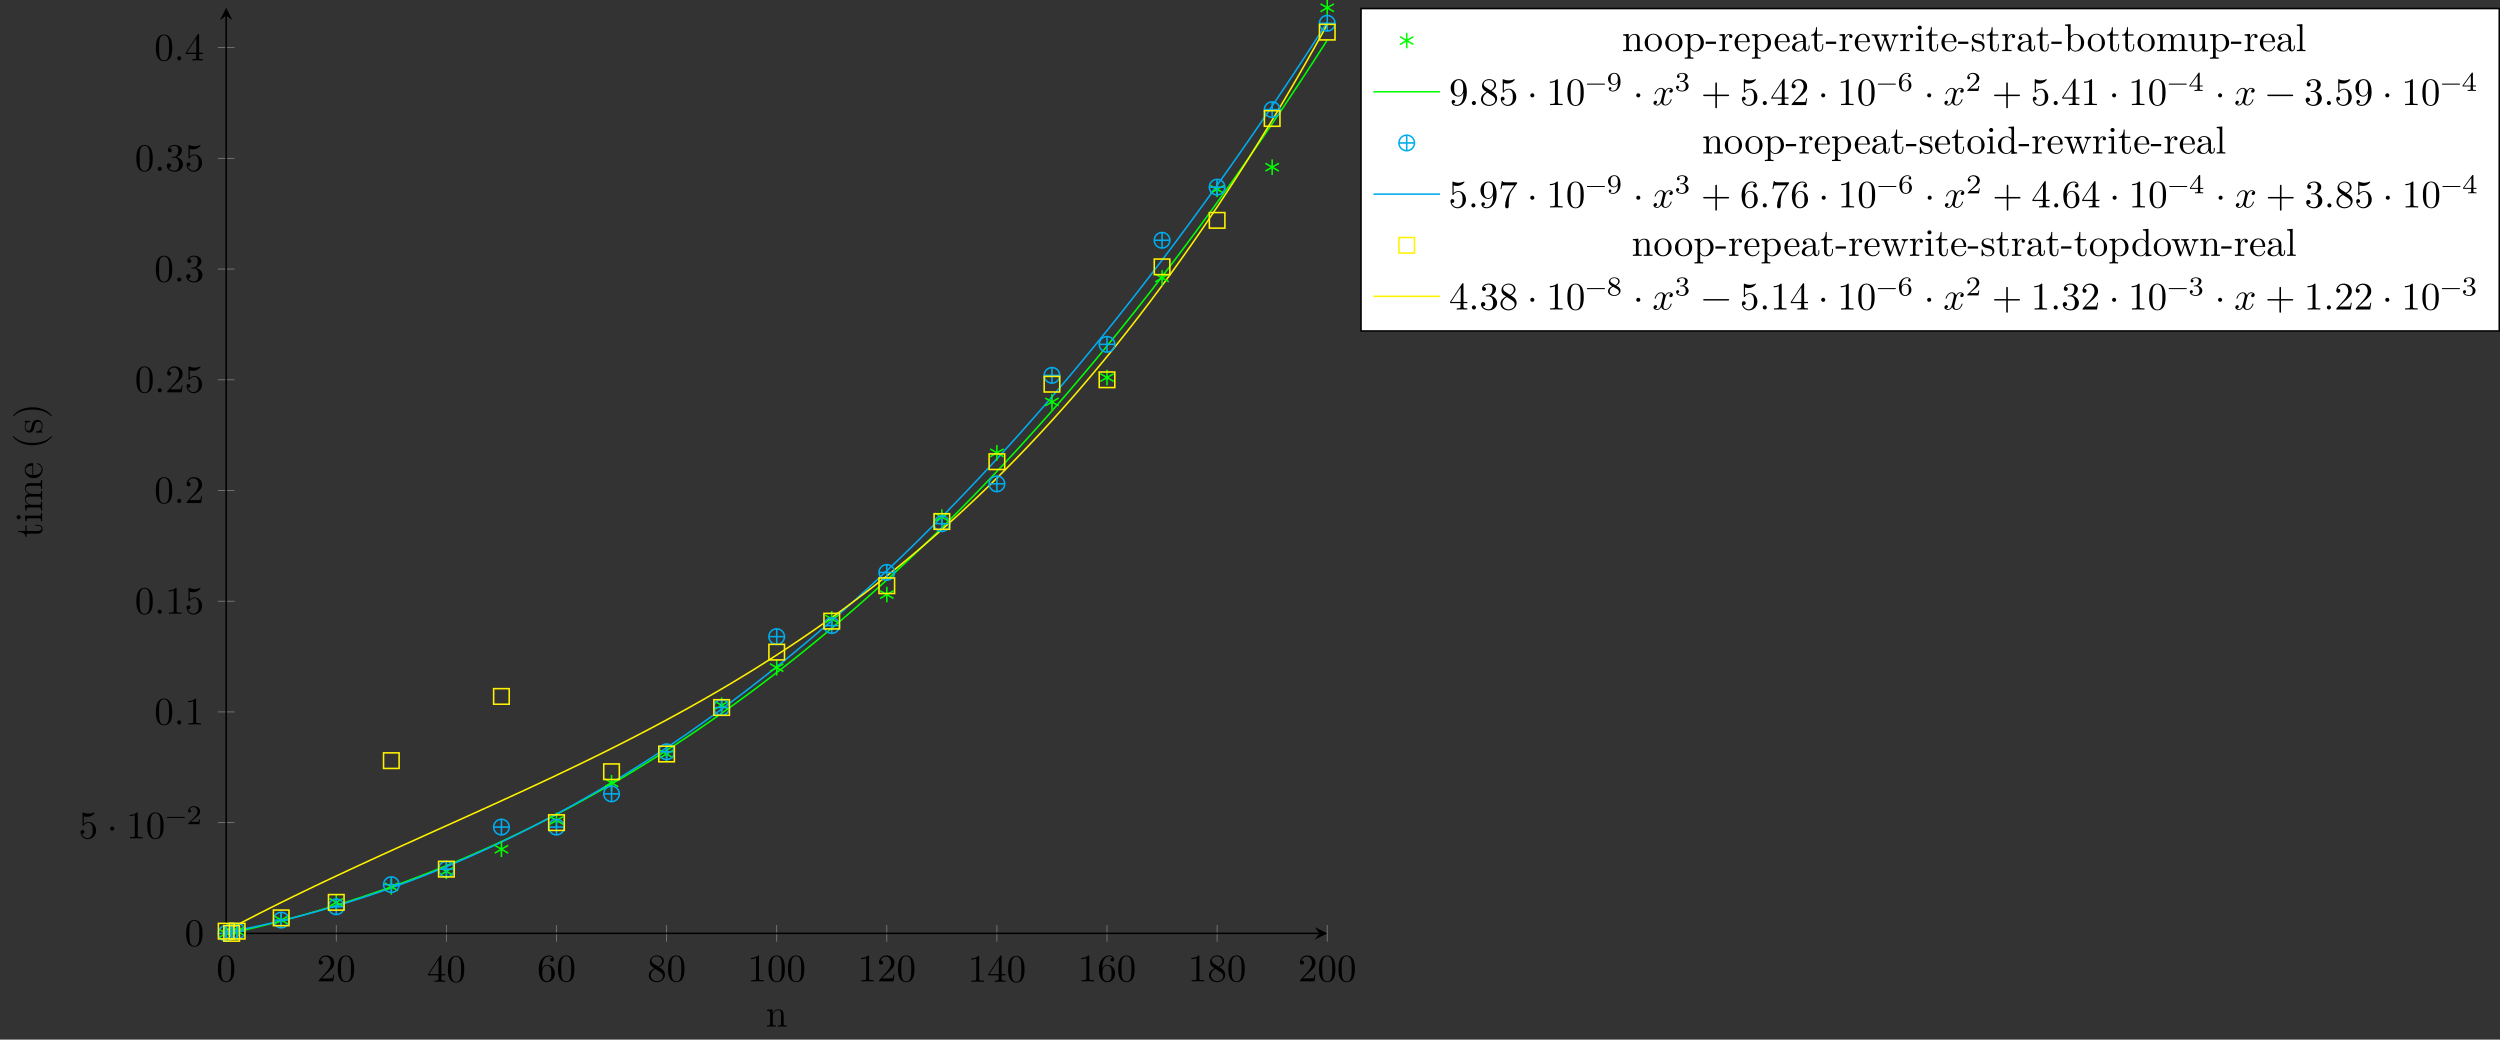 <?xml version="1.0" encoding="UTF-8"?>
<svg xmlns="http://www.w3.org/2000/svg" xmlns:xlink="http://www.w3.org/1999/xlink" width="639.604pt" height="265.966pt" viewBox="0 0 639.604 265.966" version="1.1">
<rect x="0" y="0" width="639.604" height="265.966" fill="#333333" stroke="none"/>
<defs>
<g>
<symbol overflow="visible" id="glyph0-0">
<path style="stroke:none;" d=""/>
</symbol>
<symbol overflow="visible" id="glyph0-1">
<path style="stroke:none;" d="M 4.578 -3.188 C 4.578 -3.984 4.531 -4.781 4.188 -5.516 C 3.734 -6.484 2.906 -6.641 2.5 -6.641 C 1.891 -6.641 1.172 -6.375 0.75 -5.453 C 0.438 -4.766 0.391 -3.984 0.391 -3.188 C 0.391 -2.438 0.422 -1.547 0.844 -0.781 C 1.266 0.016 2 0.219 2.484 0.219 C 3.016 0.219 3.781 0.016 4.219 -0.938 C 4.531 -1.625 4.578 -2.406 4.578 -3.188 Z M 3.766 -3.312 C 3.766 -2.562 3.766 -1.891 3.656 -1.25 C 3.5 -0.297 2.938 0 2.484 0 C 2.094 0 1.5 -0.25 1.328 -1.203 C 1.219 -1.797 1.219 -2.719 1.219 -3.312 C 1.219 -3.953 1.219 -4.609 1.297 -5.141 C 1.484 -6.328 2.234 -6.422 2.484 -6.422 C 2.812 -6.422 3.469 -6.234 3.656 -5.25 C 3.766 -4.688 3.766 -3.938 3.766 -3.312 Z M 3.766 -3.312 "/>
</symbol>
<symbol overflow="visible" id="glyph0-2">
<path style="stroke:none;" d="M 4.469 -1.734 L 4.234 -1.734 C 4.172 -1.438 4.109 -1 4 -0.844 C 3.938 -0.766 3.281 -0.766 3.062 -0.766 L 1.266 -0.766 L 2.328 -1.797 C 3.875 -3.172 4.469 -3.703 4.469 -4.703 C 4.469 -5.844 3.578 -6.641 2.359 -6.641 C 1.234 -6.641 0.5 -5.719 0.5 -4.828 C 0.5 -4.281 1 -4.281 1.031 -4.281 C 1.203 -4.281 1.547 -4.391 1.547 -4.812 C 1.547 -5.062 1.359 -5.328 1.016 -5.328 C 0.938 -5.328 0.922 -5.328 0.891 -5.312 C 1.109 -5.969 1.656 -6.328 2.234 -6.328 C 3.141 -6.328 3.562 -5.516 3.562 -4.703 C 3.562 -3.906 3.078 -3.125 2.516 -2.5 L 0.609 -0.375 C 0.5 -0.266 0.5 -0.234 0.5 0 L 4.203 0 Z M 4.469 -1.734 "/>
</symbol>
<symbol overflow="visible" id="glyph0-3">
<path style="stroke:none;" d="M 4.688 -1.641 L 4.688 -1.953 L 3.703 -1.953 L 3.703 -6.484 C 3.703 -6.688 3.703 -6.75 3.531 -6.75 C 3.453 -6.75 3.422 -6.75 3.344 -6.625 L 0.281 -1.953 L 0.281 -1.641 L 2.938 -1.641 L 2.938 -0.781 C 2.938 -0.422 2.906 -0.312 2.172 -0.312 L 1.969 -0.312 L 1.969 0 C 2.375 -0.031 2.891 -0.031 3.312 -0.031 C 3.734 -0.031 4.25 -0.031 4.672 0 L 4.672 -0.312 L 4.453 -0.312 C 3.719 -0.312 3.703 -0.422 3.703 -0.781 L 3.703 -1.641 Z M 2.984 -1.953 L 0.562 -1.953 L 2.984 -5.672 Z M 2.984 -1.953 "/>
</symbol>
<symbol overflow="visible" id="glyph0-4">
<path style="stroke:none;" d="M 4.562 -2.031 C 4.562 -3.297 3.672 -4.25 2.562 -4.25 C 1.891 -4.25 1.516 -3.75 1.312 -3.266 L 1.312 -3.516 C 1.312 -6.031 2.547 -6.391 3.062 -6.391 C 3.297 -6.391 3.719 -6.328 3.938 -5.984 C 3.781 -5.984 3.391 -5.984 3.391 -5.547 C 3.391 -5.234 3.625 -5.078 3.844 -5.078 C 4 -5.078 4.312 -5.172 4.312 -5.562 C 4.312 -6.156 3.875 -6.641 3.047 -6.641 C 1.766 -6.641 0.422 -5.359 0.422 -3.156 C 0.422 -0.484 1.578 0.219 2.5 0.219 C 3.609 0.219 4.562 -0.719 4.562 -2.031 Z M 3.656 -2.047 C 3.656 -1.562 3.656 -1.062 3.484 -0.703 C 3.188 -0.109 2.734 -0.062 2.5 -0.062 C 1.875 -0.062 1.578 -0.656 1.516 -0.812 C 1.328 -1.281 1.328 -2.078 1.328 -2.25 C 1.328 -3.031 1.656 -4.031 2.547 -4.031 C 2.719 -4.031 3.172 -4.031 3.484 -3.406 C 3.656 -3.047 3.656 -2.531 3.656 -2.047 Z M 3.656 -2.047 "/>
</symbol>
<symbol overflow="visible" id="glyph0-5">
<path style="stroke:none;" d="M 4.562 -1.672 C 4.562 -2.031 4.453 -2.484 4.062 -2.906 C 3.875 -3.109 3.719 -3.203 3.078 -3.609 C 3.797 -3.984 4.281 -4.5 4.281 -5.156 C 4.281 -6.078 3.406 -6.641 2.5 -6.641 C 1.5 -6.641 0.688 -5.906 0.688 -4.969 C 0.688 -4.797 0.703 -4.344 1.125 -3.875 C 1.234 -3.766 1.609 -3.516 1.859 -3.344 C 1.281 -3.047 0.422 -2.5 0.422 -1.5 C 0.422 -0.453 1.438 0.219 2.484 0.219 C 3.609 0.219 4.562 -0.609 4.562 -1.672 Z M 3.844 -5.156 C 3.844 -4.578 3.453 -4.109 2.859 -3.766 L 1.625 -4.562 C 1.172 -4.859 1.125 -5.188 1.125 -5.359 C 1.125 -5.969 1.781 -6.391 2.484 -6.391 C 3.203 -6.391 3.844 -5.875 3.844 -5.156 Z M 4.062 -1.312 C 4.062 -0.578 3.312 -0.062 2.5 -0.062 C 1.641 -0.062 0.922 -0.672 0.922 -1.5 C 0.922 -2.078 1.234 -2.719 2.078 -3.188 L 3.312 -2.406 C 3.594 -2.219 4.062 -1.922 4.062 -1.312 Z M 4.062 -1.312 "/>
</symbol>
<symbol overflow="visible" id="glyph0-6">
<path style="stroke:none;" d="M 4.172 0 L 4.172 -0.312 L 3.859 -0.312 C 2.953 -0.312 2.938 -0.422 2.938 -0.781 L 2.938 -6.375 C 2.938 -6.625 2.938 -6.641 2.703 -6.641 C 2.078 -6 1.203 -6 0.891 -6 L 0.891 -5.688 C 1.094 -5.688 1.672 -5.688 2.188 -5.953 L 2.188 -0.781 C 2.188 -0.422 2.156 -0.312 1.266 -0.312 L 0.953 -0.312 L 0.953 0 C 1.297 -0.031 2.156 -0.031 2.562 -0.031 C 2.953 -0.031 3.828 -0.031 4.172 0 Z M 4.172 0 "/>
</symbol>
<symbol overflow="visible" id="glyph0-7">
<path style="stroke:none;" d="M 4.469 -2 C 4.469 -3.188 3.656 -4.188 2.578 -4.188 C 2.109 -4.188 1.672 -4.031 1.312 -3.672 L 1.312 -5.625 C 1.516 -5.562 1.844 -5.5 2.156 -5.5 C 3.391 -5.5 4.094 -6.406 4.094 -6.531 C 4.094 -6.594 4.062 -6.641 3.984 -6.641 C 3.984 -6.641 3.953 -6.641 3.906 -6.609 C 3.703 -6.516 3.219 -6.312 2.547 -6.312 C 2.156 -6.312 1.688 -6.391 1.219 -6.594 C 1.141 -6.625 1.109 -6.625 1.109 -6.625 C 1 -6.625 1 -6.547 1 -6.391 L 1 -3.438 C 1 -3.266 1 -3.188 1.141 -3.188 C 1.219 -3.188 1.234 -3.203 1.281 -3.266 C 1.391 -3.422 1.75 -3.969 2.562 -3.969 C 3.078 -3.969 3.328 -3.516 3.406 -3.328 C 3.562 -2.953 3.594 -2.578 3.594 -2.078 C 3.594 -1.719 3.594 -1.125 3.344 -0.703 C 3.109 -0.312 2.734 -0.062 2.281 -0.062 C 1.562 -0.062 0.984 -0.594 0.812 -1.172 C 0.844 -1.172 0.875 -1.156 0.984 -1.156 C 1.312 -1.156 1.484 -1.406 1.484 -1.641 C 1.484 -1.891 1.312 -2.141 0.984 -2.141 C 0.844 -2.141 0.5 -2.062 0.5 -1.609 C 0.5 -0.75 1.188 0.219 2.297 0.219 C 3.453 0.219 4.469 -0.734 4.469 -2 Z M 4.469 -2 "/>
</symbol>
<symbol overflow="visible" id="glyph0-8">
<path style="stroke:none;" d="M 1.906 -2.5 C 1.906 -2.781 1.672 -3.016 1.391 -3.016 C 1.094 -3.016 0.859 -2.781 0.859 -2.5 C 0.859 -2.203 1.094 -1.969 1.391 -1.969 C 1.672 -1.969 1.906 -2.203 1.906 -2.5 Z M 1.906 -2.5 "/>
</symbol>
<symbol overflow="visible" id="glyph0-9">
<path style="stroke:none;" d="M 1.906 -0.531 C 1.906 -0.812 1.672 -1.062 1.391 -1.062 C 1.094 -1.062 0.859 -0.812 0.859 -0.531 C 0.859 -0.234 1.094 0 1.391 0 C 1.672 0 1.906 -0.234 1.906 -0.531 Z M 1.906 -0.531 "/>
</symbol>
<symbol overflow="visible" id="glyph0-10">
<path style="stroke:none;" d="M 4.562 -1.703 C 4.562 -2.516 3.922 -3.297 2.891 -3.516 C 3.703 -3.781 4.281 -4.469 4.281 -5.266 C 4.281 -6.078 3.406 -6.641 2.453 -6.641 C 1.453 -6.641 0.688 -6.047 0.688 -5.281 C 0.688 -4.953 0.906 -4.766 1.203 -4.766 C 1.5 -4.766 1.703 -4.984 1.703 -5.281 C 1.703 -5.766 1.234 -5.766 1.094 -5.766 C 1.391 -6.266 2.047 -6.391 2.406 -6.391 C 2.828 -6.391 3.375 -6.172 3.375 -5.281 C 3.375 -5.156 3.344 -4.578 3.094 -4.141 C 2.797 -3.656 2.453 -3.625 2.203 -3.625 C 2.125 -3.609 1.891 -3.594 1.812 -3.594 C 1.734 -3.578 1.672 -3.562 1.672 -3.469 C 1.672 -3.359 1.734 -3.359 1.906 -3.359 L 2.344 -3.359 C 3.156 -3.359 3.531 -2.688 3.531 -1.703 C 3.531 -0.344 2.844 -0.062 2.406 -0.062 C 1.969 -0.062 1.219 -0.234 0.875 -0.812 C 1.219 -0.766 1.531 -0.984 1.531 -1.359 C 1.531 -1.719 1.266 -1.922 0.984 -1.922 C 0.734 -1.922 0.422 -1.781 0.422 -1.344 C 0.422 -0.438 1.344 0.219 2.438 0.219 C 3.656 0.219 4.562 -0.688 4.562 -1.703 Z M 4.562 -1.703 "/>
</symbol>
<symbol overflow="visible" id="glyph0-11">
<path style="stroke:none;" d="M 4.562 -3.281 C 4.562 -5.969 3.406 -6.641 2.516 -6.641 C 1.969 -6.641 1.484 -6.453 1.062 -6.016 C 0.641 -5.562 0.422 -5.141 0.422 -4.391 C 0.422 -3.156 1.297 -2.172 2.406 -2.172 C 3.016 -2.172 3.422 -2.594 3.656 -3.172 L 3.656 -2.844 C 3.656 -0.516 2.625 -0.062 2.047 -0.062 C 1.875 -0.062 1.328 -0.078 1.062 -0.422 C 1.5 -0.422 1.578 -0.703 1.578 -0.875 C 1.578 -1.188 1.344 -1.328 1.125 -1.328 C 0.969 -1.328 0.672 -1.25 0.672 -0.859 C 0.672 -0.188 1.203 0.219 2.047 0.219 C 3.344 0.219 4.562 -1.141 4.562 -3.281 Z M 3.641 -4.203 C 3.641 -3.375 3.297 -2.406 2.422 -2.406 C 2.266 -2.406 1.797 -2.406 1.5 -3.031 C 1.312 -3.406 1.312 -3.891 1.312 -4.391 C 1.312 -4.922 1.312 -5.391 1.531 -5.766 C 1.797 -6.266 2.172 -6.391 2.516 -6.391 C 2.984 -6.391 3.312 -6.047 3.484 -5.609 C 3.594 -5.281 3.641 -4.656 3.641 -4.203 Z M 3.641 -4.203 "/>
</symbol>
<symbol overflow="visible" id="glyph0-12">
<path style="stroke:none;" d="M 5.25 -3.75 C 5.25 -4.266 4.672 -4.406 4.328 -4.406 C 3.75 -4.406 3.406 -3.875 3.281 -3.656 C 3.031 -4.312 2.5 -4.406 2.203 -4.406 C 1.172 -4.406 0.594 -3.125 0.594 -2.875 C 0.594 -2.766 0.719 -2.766 0.719 -2.766 C 0.797 -2.766 0.828 -2.797 0.844 -2.875 C 1.188 -3.938 1.844 -4.188 2.188 -4.188 C 2.375 -4.188 2.719 -4.094 2.719 -3.516 C 2.719 -3.203 2.547 -2.547 2.188 -1.141 C 2.031 -0.531 1.672 -0.109 1.234 -0.109 C 1.172 -0.109 0.953 -0.109 0.734 -0.234 C 0.984 -0.297 1.203 -0.5 1.203 -0.781 C 1.203 -1.047 0.984 -1.125 0.844 -1.125 C 0.531 -1.125 0.297 -0.875 0.297 -0.547 C 0.297 -0.094 0.781 0.109 1.219 0.109 C 1.891 0.109 2.25 -0.594 2.266 -0.641 C 2.391 -0.281 2.75 0.109 3.344 0.109 C 4.375 0.109 4.938 -1.172 4.938 -1.422 C 4.938 -1.531 4.859 -1.531 4.828 -1.531 C 4.734 -1.531 4.719 -1.484 4.688 -1.422 C 4.359 -0.344 3.688 -0.109 3.375 -0.109 C 2.984 -0.109 2.828 -0.422 2.828 -0.766 C 2.828 -0.984 2.875 -1.203 2.984 -1.641 L 3.328 -3.016 C 3.391 -3.266 3.625 -4.188 4.312 -4.188 C 4.359 -4.188 4.609 -4.188 4.812 -4.062 C 4.531 -4 4.344 -3.766 4.344 -3.516 C 4.344 -3.359 4.453 -3.172 4.719 -3.172 C 4.938 -3.172 5.25 -3.344 5.25 -3.75 Z M 5.25 -3.75 "/>
</symbol>
<symbol overflow="visible" id="glyph0-13">
<path style="stroke:none;" d="M 7.203 -2.5 C 7.203 -2.609 7.109 -2.688 7 -2.688 L 4.078 -2.688 L 4.078 -5.609 C 4.078 -5.719 3.984 -5.812 3.875 -5.812 C 3.766 -5.812 3.672 -5.719 3.672 -5.609 L 3.672 -2.688 L 0.75 -2.688 C 0.641 -2.688 0.562 -2.609 0.562 -2.5 C 0.562 -2.375 0.641 -2.297 0.75 -2.297 L 3.672 -2.297 L 3.672 0.625 C 3.672 0.734 3.766 0.828 3.875 0.828 C 3.984 0.828 4.078 0.734 4.078 0.625 L 4.078 -2.297 L 7 -2.297 C 7.109 -2.297 7.203 -2.375 7.203 -2.5 Z M 7.203 -2.5 "/>
</symbol>
<symbol overflow="visible" id="glyph0-14">
<path style="stroke:none;" d="M 7.203 -2.5 C 7.203 -2.609 7.109 -2.688 7 -2.688 L 0.75 -2.688 C 0.641 -2.688 0.562 -2.609 0.562 -2.5 C 0.562 -2.375 0.641 -2.297 0.75 -2.297 L 7 -2.297 C 7.109 -2.297 7.203 -2.375 7.203 -2.5 Z M 7.203 -2.5 "/>
</symbol>
<symbol overflow="visible" id="glyph0-15">
<path style="stroke:none;" d="M 4.828 -6.422 L 2.406 -6.422 C 1.203 -6.422 1.172 -6.547 1.141 -6.734 L 0.891 -6.734 L 0.562 -4.688 L 0.812 -4.688 C 0.844 -4.844 0.922 -5.469 1.062 -5.594 C 1.125 -5.656 1.906 -5.656 2.031 -5.656 L 4.094 -5.656 L 2.984 -4.078 C 2.078 -2.734 1.75 -1.344 1.75 -0.328 C 1.75 -0.234 1.75 0.219 2.219 0.219 C 2.672 0.219 2.672 -0.234 2.672 -0.328 L 2.672 -0.844 C 2.672 -1.391 2.703 -1.938 2.781 -2.469 C 2.828 -2.703 2.953 -3.562 3.406 -4.172 L 4.75 -6.078 C 4.828 -6.188 4.828 -6.203 4.828 -6.422 Z M 4.828 -6.422 "/>
</symbol>
<symbol overflow="visible" id="glyph1-0">
<path style="stroke:none;" d=""/>
</symbol>
<symbol overflow="visible" id="glyph1-1">
<path style="stroke:none;" d="M 5.031 -1.734 C 5.031 -1.812 4.969 -1.875 4.891 -1.875 L 0.531 -1.875 C 0.453 -1.875 0.391 -1.812 0.391 -1.734 C 0.391 -1.672 0.453 -1.609 0.531 -1.609 L 4.891 -1.609 C 4.969 -1.609 5.031 -1.672 5.031 -1.734 Z M 5.031 -1.734 "/>
</symbol>
<symbol overflow="visible" id="glyph1-2">
<path style="stroke:none;" d="M 3.516 -1.266 L 3.281 -1.266 C 3.266 -1.109 3.188 -0.703 3.094 -0.641 C 3.047 -0.594 2.516 -0.594 2.406 -0.594 L 1.125 -0.594 C 1.859 -1.234 2.109 -1.438 2.516 -1.766 C 3.031 -2.172 3.516 -2.609 3.516 -3.266 C 3.516 -4.109 2.781 -4.625 1.891 -4.625 C 1.031 -4.625 0.438 -4.016 0.438 -3.375 C 0.438 -3.031 0.734 -2.984 0.812 -2.984 C 0.969 -2.984 1.172 -3.109 1.172 -3.359 C 1.172 -3.484 1.125 -3.734 0.766 -3.734 C 0.984 -4.219 1.453 -4.375 1.781 -4.375 C 2.484 -4.375 2.844 -3.828 2.844 -3.266 C 2.844 -2.656 2.406 -2.188 2.188 -1.938 L 0.516 -0.266 C 0.438 -0.203 0.438 -0.188 0.438 0 L 3.312 0 Z M 3.516 -1.266 "/>
</symbol>
<symbol overflow="visible" id="glyph1-3">
<path style="stroke:none;" d="M 3.578 -2.297 C 3.578 -4.016 2.812 -4.625 2 -4.625 C 1.766 -4.625 1.297 -4.594 0.891 -4.203 C 0.656 -3.969 0.375 -3.703 0.375 -3.078 C 0.375 -2.188 1.078 -1.531 1.891 -1.531 C 2.453 -1.531 2.75 -1.906 2.906 -2.219 L 2.906 -2.078 C 2.906 -0.344 2.062 -0.078 1.641 -0.078 C 1.484 -0.078 1.109 -0.094 0.922 -0.312 C 1.219 -0.344 1.234 -0.578 1.234 -0.641 C 1.234 -0.812 1.109 -0.969 0.906 -0.969 C 0.703 -0.969 0.578 -0.828 0.578 -0.625 C 0.578 -0.156 0.969 0.141 1.641 0.141 C 2.641 0.141 3.578 -0.797 3.578 -2.297 Z M 2.891 -3 C 2.891 -2.094 2.375 -1.734 1.938 -1.734 C 1.656 -1.734 1.406 -1.812 1.203 -2.141 C 1.047 -2.391 1.047 -2.688 1.047 -3.078 C 1.047 -3.484 1.047 -3.75 1.25 -4.031 C 1.422 -4.281 1.641 -4.422 2 -4.422 C 2.359 -4.422 2.578 -4.203 2.688 -4.016 C 2.875 -3.734 2.891 -3.234 2.891 -3 Z M 2.891 -3 "/>
</symbol>
<symbol overflow="visible" id="glyph1-4">
<path style="stroke:none;" d="M 3.578 -1.203 C 3.578 -1.75 3.141 -2.297 2.375 -2.453 C 3.094 -2.719 3.359 -3.234 3.359 -3.672 C 3.359 -4.219 2.734 -4.625 1.953 -4.625 C 1.188 -4.625 0.594 -4.25 0.594 -3.688 C 0.594 -3.453 0.75 -3.328 0.953 -3.328 C 1.172 -3.328 1.312 -3.484 1.312 -3.672 C 1.312 -3.875 1.172 -4.031 0.953 -4.047 C 1.203 -4.344 1.672 -4.422 1.938 -4.422 C 2.25 -4.422 2.688 -4.266 2.688 -3.672 C 2.688 -3.375 2.594 -3.047 2.406 -2.844 C 2.188 -2.578 1.984 -2.562 1.641 -2.531 C 1.469 -2.516 1.453 -2.516 1.422 -2.516 C 1.422 -2.516 1.344 -2.5 1.344 -2.422 C 1.344 -2.328 1.406 -2.328 1.531 -2.328 L 1.906 -2.328 C 2.453 -2.328 2.844 -1.953 2.844 -1.203 C 2.844 -0.344 2.328 -0.078 1.938 -0.078 C 1.656 -0.078 1.031 -0.156 0.75 -0.578 C 1.078 -0.578 1.156 -0.812 1.156 -0.969 C 1.156 -1.188 0.984 -1.344 0.766 -1.344 C 0.578 -1.344 0.375 -1.219 0.375 -0.938 C 0.375 -0.281 1.094 0.141 1.938 0.141 C 2.906 0.141 3.578 -0.516 3.578 -1.203 Z M 3.578 -1.203 "/>
</symbol>
<symbol overflow="visible" id="glyph1-5">
<path style="stroke:none;" d="M 3.578 -1.422 C 3.578 -2.312 2.875 -2.969 2.062 -2.969 C 1.5 -2.969 1.203 -2.594 1.047 -2.281 C 1.047 -2.844 1.094 -3.359 1.359 -3.797 C 1.594 -4.172 1.969 -4.422 2.422 -4.422 C 2.625 -4.422 2.906 -4.375 3.047 -4.188 C 2.875 -4.172 2.719 -4.047 2.719 -3.844 C 2.719 -3.672 2.844 -3.516 3.047 -3.516 C 3.266 -3.516 3.391 -3.656 3.391 -3.859 C 3.391 -4.266 3.094 -4.625 2.406 -4.625 C 1.406 -4.625 0.375 -3.703 0.375 -2.203 C 0.375 -0.406 1.219 0.141 2 0.141 C 2.844 0.141 3.578 -0.516 3.578 -1.422 Z M 2.906 -1.422 C 2.906 -1.031 2.906 -0.734 2.719 -0.453 C 2.562 -0.219 2.328 -0.078 2 -0.078 C 1.641 -0.078 1.375 -0.281 1.219 -0.594 C 1.125 -0.797 1.062 -1.156 1.062 -1.562 C 1.062 -2.25 1.469 -2.766 2.031 -2.766 C 2.344 -2.766 2.562 -2.641 2.734 -2.391 C 2.906 -2.125 2.906 -1.828 2.906 -1.422 Z M 2.906 -1.422 "/>
</symbol>
<symbol overflow="visible" id="glyph1-6">
<path style="stroke:none;" d="M 3.688 -1.141 L 3.688 -1.391 L 2.906 -1.391 L 2.906 -4.5 C 2.906 -4.641 2.906 -4.703 2.766 -4.703 C 2.672 -4.703 2.641 -4.703 2.578 -4.594 L 0.266 -1.391 L 0.266 -1.141 L 2.328 -1.141 L 2.328 -0.578 C 2.328 -0.328 2.328 -0.25 1.75 -0.25 L 1.562 -0.25 L 1.562 0 L 2.609 -0.031 L 3.672 0 L 3.672 -0.25 L 3.484 -0.25 C 2.906 -0.25 2.906 -0.328 2.906 -0.578 L 2.906 -1.141 Z M 2.375 -1.391 L 0.531 -1.391 L 2.375 -3.938 Z M 2.375 -1.391 "/>
</symbol>
<symbol overflow="visible" id="glyph1-7">
<path style="stroke:none;" d="M 3.578 -1.172 C 3.578 -1.641 3.312 -2.031 2.906 -2.266 L 2.469 -2.516 C 3.016 -2.781 3.359 -3.109 3.359 -3.594 C 3.359 -4.266 2.656 -4.625 1.984 -4.625 C 1.219 -4.625 0.594 -4.125 0.594 -3.469 C 0.594 -3.141 0.75 -2.906 0.875 -2.766 C 1 -2.609 1.047 -2.578 1.453 -2.344 C 1.062 -2.172 0.375 -1.797 0.375 -1.062 C 0.375 -0.297 1.172 0.141 1.969 0.141 C 2.859 0.141 3.578 -0.422 3.578 -1.172 Z M 3 -3.594 C 3 -2.969 2.266 -2.656 2.266 -2.656 C 2.266 -2.656 2.234 -2.656 2.188 -2.688 L 1.344 -3.172 C 1.156 -3.281 0.969 -3.469 0.969 -3.734 C 0.969 -4.172 1.469 -4.422 1.969 -4.422 C 2.516 -4.422 3 -4.078 3 -3.594 Z M 3.156 -0.938 C 3.156 -0.406 2.578 -0.078 1.984 -0.078 C 1.344 -0.078 0.797 -0.5 0.797 -1.062 C 0.797 -1.578 1.172 -1.984 1.672 -2.203 C 2.062 -1.984 2.078 -1.984 2.641 -1.656 C 2.812 -1.547 3.156 -1.344 3.156 -0.938 Z M 3.156 -0.938 "/>
</symbol>
<symbol overflow="visible" id="glyph2-0">
<path style="stroke:none;" d=""/>
</symbol>
<symbol overflow="visible" id="glyph2-1">
<path style="stroke:none;" d="M 5.328 0 L 5.328 -0.312 C 4.812 -0.312 4.562 -0.312 4.562 -0.609 L 4.562 -2.516 C 4.562 -3.375 4.562 -3.672 4.25 -4.031 C 4.109 -4.203 3.781 -4.406 3.203 -4.406 C 2.469 -4.406 2 -3.984 1.719 -3.359 L 1.719 -4.406 L 0.312 -4.297 L 0.312 -3.984 C 1.016 -3.984 1.094 -3.922 1.094 -3.422 L 1.094 -0.75 C 1.094 -0.312 0.984 -0.312 0.312 -0.312 L 0.312 0 L 1.453 -0.031 L 2.562 0 L 2.562 -0.312 C 1.891 -0.312 1.781 -0.312 1.781 -0.75 L 1.781 -2.594 C 1.781 -3.625 2.5 -4.188 3.125 -4.188 C 3.766 -4.188 3.875 -3.656 3.875 -3.078 L 3.875 -0.75 C 3.875 -0.312 3.766 -0.312 3.094 -0.312 L 3.094 0 L 4.219 -0.031 Z M 5.328 0 "/>
</symbol>
<symbol overflow="visible" id="glyph2-2">
<path style="stroke:none;" d="M 4.688 -2.141 C 4.688 -3.406 3.703 -4.469 2.5 -4.469 C 1.25 -4.469 0.281 -3.375 0.281 -2.141 C 0.281 -0.844 1.312 0.109 2.484 0.109 C 3.688 0.109 4.688 -0.875 4.688 -2.141 Z M 3.875 -2.219 C 3.875 -1.859 3.875 -1.312 3.656 -0.875 C 3.422 -0.422 2.984 -0.141 2.5 -0.141 C 2.062 -0.141 1.625 -0.344 1.359 -0.812 C 1.109 -1.25 1.109 -1.859 1.109 -2.219 C 1.109 -2.609 1.109 -3.141 1.344 -3.578 C 1.609 -4.031 2.078 -4.25 2.484 -4.25 C 2.922 -4.25 3.344 -4.031 3.609 -3.594 C 3.875 -3.172 3.875 -2.594 3.875 -2.219 Z M 3.875 -2.219 "/>
</symbol>
<symbol overflow="visible" id="glyph2-3">
<path style="stroke:none;" d="M 5.188 -2.156 C 5.188 -3.422 4.234 -4.406 3.109 -4.406 C 2.328 -4.406 1.906 -3.969 1.719 -3.75 L 1.719 -4.406 L 0.281 -4.297 L 0.281 -3.984 C 0.984 -3.984 1.062 -3.922 1.062 -3.484 L 1.062 1.172 C 1.062 1.625 0.953 1.625 0.281 1.625 L 0.281 1.938 L 1.391 1.906 L 2.516 1.938 L 2.516 1.625 C 1.859 1.625 1.75 1.625 1.75 1.172 L 1.75 -0.594 C 1.797 -0.422 2.219 0.109 2.969 0.109 C 4.156 0.109 5.188 -0.875 5.188 -2.156 Z M 4.359 -2.156 C 4.359 -0.953 3.672 -0.109 2.938 -0.109 C 2.531 -0.109 2.156 -0.312 1.891 -0.719 C 1.75 -0.922 1.75 -0.938 1.75 -1.141 L 1.75 -3.359 C 2.031 -3.875 2.516 -4.156 3.031 -4.156 C 3.766 -4.156 4.359 -3.281 4.359 -2.156 Z M 4.359 -2.156 "/>
</symbol>
<symbol overflow="visible" id="glyph2-4">
<path style="stroke:none;" d="M 2.75 -1.859 L 2.75 -2.438 L 0.109 -2.438 L 0.109 -1.859 Z M 2.75 -1.859 "/>
</symbol>
<symbol overflow="visible" id="glyph2-5">
<path style="stroke:none;" d="M 3.625 -3.797 C 3.625 -4.109 3.312 -4.406 2.891 -4.406 C 2.156 -4.406 1.797 -3.734 1.672 -3.312 L 1.672 -4.406 L 0.281 -4.297 L 0.281 -3.984 C 0.984 -3.984 1.062 -3.922 1.062 -3.422 L 1.062 -0.75 C 1.062 -0.312 0.953 -0.312 0.281 -0.312 L 0.281 0 L 1.422 -0.031 C 1.812 -0.031 2.281 -0.031 2.688 0 L 2.688 -0.312 L 2.469 -0.312 C 1.734 -0.312 1.719 -0.422 1.719 -0.781 L 1.719 -2.312 C 1.719 -3.297 2.141 -4.188 2.891 -4.188 C 2.953 -4.188 2.984 -4.188 3 -4.172 C 2.969 -4.172 2.766 -4.047 2.766 -3.781 C 2.766 -3.516 2.984 -3.359 3.203 -3.359 C 3.375 -3.359 3.625 -3.484 3.625 -3.797 Z M 3.625 -3.797 "/>
</symbol>
<symbol overflow="visible" id="glyph2-6">
<path style="stroke:none;" d="M 4.141 -1.188 C 4.141 -1.281 4.062 -1.312 4 -1.312 C 3.922 -1.312 3.891 -1.25 3.875 -1.172 C 3.531 -0.141 2.625 -0.141 2.531 -0.141 C 2.031 -0.141 1.641 -0.438 1.406 -0.812 C 1.109 -1.281 1.109 -1.938 1.109 -2.297 L 3.891 -2.297 C 4.109 -2.297 4.141 -2.297 4.141 -2.516 C 4.141 -3.5 3.594 -4.469 2.359 -4.469 C 1.203 -4.469 0.281 -3.438 0.281 -2.188 C 0.281 -0.859 1.328 0.109 2.469 0.109 C 3.688 0.109 4.141 -1 4.141 -1.188 Z M 3.484 -2.516 L 1.109 -2.516 C 1.172 -4 2.016 -4.25 2.359 -4.25 C 3.375 -4.25 3.484 -2.906 3.484 -2.516 Z M 3.484 -2.516 "/>
</symbol>
<symbol overflow="visible" id="glyph2-7">
<path style="stroke:none;" d="M 4.812 -0.891 L 4.812 -1.453 L 4.562 -1.453 L 4.562 -0.891 C 4.562 -0.312 4.312 -0.25 4.203 -0.25 C 3.875 -0.25 3.844 -0.703 3.844 -0.75 L 3.844 -2.734 C 3.844 -3.156 3.844 -3.547 3.484 -3.922 C 3.094 -4.312 2.594 -4.469 2.109 -4.469 C 1.297 -4.469 0.609 -4 0.609 -3.344 C 0.609 -3.047 0.812 -2.875 1.062 -2.875 C 1.344 -2.875 1.531 -3.078 1.531 -3.328 C 1.531 -3.453 1.469 -3.781 1.016 -3.781 C 1.281 -4.141 1.781 -4.25 2.094 -4.25 C 2.578 -4.25 3.156 -3.859 3.156 -2.969 L 3.156 -2.609 C 2.641 -2.578 1.938 -2.547 1.312 -2.25 C 0.562 -1.906 0.312 -1.391 0.312 -0.953 C 0.312 -0.141 1.281 0.109 1.906 0.109 C 2.578 0.109 3.031 -0.297 3.219 -0.75 C 3.266 -0.359 3.531 0.062 4 0.062 C 4.203 0.062 4.812 -0.078 4.812 -0.891 Z M 3.156 -1.391 C 3.156 -0.453 2.438 -0.109 1.984 -0.109 C 1.5 -0.109 1.094 -0.453 1.094 -0.953 C 1.094 -1.5 1.5 -2.328 3.156 -2.391 Z M 3.156 -1.391 "/>
</symbol>
<symbol overflow="visible" id="glyph2-8">
<path style="stroke:none;" d="M 3.312 -1.234 L 3.312 -1.797 L 3.062 -1.797 L 3.062 -1.25 C 3.062 -0.516 2.766 -0.141 2.391 -0.141 C 1.719 -0.141 1.719 -1.047 1.719 -1.219 L 1.719 -3.984 L 3.156 -3.984 L 3.156 -4.297 L 1.719 -4.297 L 1.719 -6.125 L 1.469 -6.125 C 1.469 -5.312 1.172 -4.25 0.188 -4.203 L 0.188 -3.984 L 1.031 -3.984 L 1.031 -1.234 C 1.031 -0.016 1.969 0.109 2.328 0.109 C 3.031 0.109 3.312 -0.594 3.312 -1.234 Z M 3.312 -1.234 "/>
</symbol>
<symbol overflow="visible" id="glyph2-9">
<path style="stroke:none;" d="M 7.016 -3.984 L 7.016 -4.297 C 6.781 -4.281 6.5 -4.266 6.281 -4.266 L 5.359 -4.297 L 5.359 -3.984 C 5.719 -3.984 5.938 -3.797 5.938 -3.516 C 5.938 -3.453 5.938 -3.422 5.875 -3.297 L 4.969 -0.75 L 3.984 -3.531 C 3.953 -3.656 3.938 -3.672 3.938 -3.719 C 3.938 -3.984 4.328 -3.984 4.531 -3.984 L 4.531 -4.297 L 3.484 -4.266 C 3.188 -4.266 2.906 -4.281 2.609 -4.297 L 2.609 -3.984 C 2.969 -3.984 3.125 -3.969 3.234 -3.844 C 3.281 -3.781 3.391 -3.484 3.453 -3.297 L 2.609 -0.875 L 1.656 -3.531 C 1.609 -3.656 1.609 -3.672 1.609 -3.719 C 1.609 -3.984 2 -3.984 2.188 -3.984 L 2.188 -4.297 L 1.109 -4.266 L 0.172 -4.297 L 0.172 -3.984 C 0.672 -3.984 0.797 -3.953 0.922 -3.641 L 2.172 -0.109 C 2.219 0.031 2.25 0.109 2.375 0.109 C 2.516 0.109 2.531 0.047 2.578 -0.094 L 3.594 -2.906 L 4.609 -0.078 C 4.641 0.031 4.672 0.109 4.812 0.109 C 4.938 0.109 4.969 0.016 5 -0.078 L 6.172 -3.344 C 6.344 -3.844 6.656 -3.984 7.016 -3.984 Z M 7.016 -3.984 "/>
</symbol>
<symbol overflow="visible" id="glyph2-10">
<path style="stroke:none;" d="M 2.469 0 L 2.469 -0.312 C 1.797 -0.312 1.766 -0.359 1.766 -0.75 L 1.766 -4.406 L 0.375 -4.297 L 0.375 -3.984 C 1.016 -3.984 1.109 -3.922 1.109 -3.438 L 1.109 -0.75 C 1.109 -0.312 1 -0.312 0.328 -0.312 L 0.328 0 L 1.422 -0.031 C 1.781 -0.031 2.125 -0.016 2.469 0 Z M 1.906 -6.016 C 1.906 -6.297 1.688 -6.547 1.391 -6.547 C 1.047 -6.547 0.844 -6.266 0.844 -6.016 C 0.844 -5.75 1.078 -5.5 1.375 -5.5 C 1.719 -5.5 1.906 -5.766 1.906 -6.016 Z M 1.906 -6.016 "/>
</symbol>
<symbol overflow="visible" id="glyph2-11">
<path style="stroke:none;" d="M 3.594 -1.281 C 3.594 -1.797 3.297 -2.109 3.172 -2.219 C 2.844 -2.547 2.453 -2.625 2.031 -2.703 C 1.469 -2.812 0.812 -2.938 0.812 -3.516 C 0.812 -3.875 1.062 -4.281 1.922 -4.281 C 3.016 -4.281 3.078 -3.375 3.094 -3.078 C 3.094 -2.984 3.203 -2.984 3.203 -2.984 C 3.344 -2.984 3.344 -3.031 3.344 -3.219 L 3.344 -4.234 C 3.344 -4.391 3.344 -4.469 3.234 -4.469 C 3.188 -4.469 3.156 -4.469 3.031 -4.344 C 3 -4.312 2.906 -4.219 2.859 -4.188 C 2.484 -4.469 2.078 -4.469 1.922 -4.469 C 0.703 -4.469 0.328 -3.797 0.328 -3.234 C 0.328 -2.891 0.484 -2.609 0.75 -2.391 C 1.078 -2.141 1.359 -2.078 2.078 -1.938 C 2.297 -1.891 3.109 -1.734 3.109 -1.016 C 3.109 -0.516 2.766 -0.109 1.984 -0.109 C 1.141 -0.109 0.781 -0.672 0.594 -1.531 C 0.562 -1.656 0.562 -1.688 0.453 -1.688 C 0.328 -1.688 0.328 -1.625 0.328 -1.453 L 0.328 -0.125 C 0.328 0.047 0.328 0.109 0.438 0.109 C 0.484 0.109 0.5 0.094 0.688 -0.094 C 0.703 -0.109 0.703 -0.125 0.891 -0.312 C 1.328 0.094 1.781 0.109 1.984 0.109 C 3.125 0.109 3.594 -0.562 3.594 -1.281 Z M 3.594 -1.281 "/>
</symbol>
<symbol overflow="visible" id="glyph2-12">
<path style="stroke:none;" d="M 5.188 -2.156 C 5.188 -3.422 4.219 -4.406 3.078 -4.406 C 2.297 -4.406 1.875 -3.938 1.719 -3.766 L 1.719 -6.922 L 0.281 -6.812 L 0.281 -6.5 C 0.984 -6.5 1.062 -6.438 1.062 -5.938 L 1.062 0 L 1.312 0 L 1.672 -0.625 C 1.812 -0.391 2.234 0.109 2.969 0.109 C 4.156 0.109 5.188 -0.875 5.188 -2.156 Z M 4.359 -2.156 C 4.359 -1.797 4.344 -1.203 4.062 -0.75 C 3.844 -0.438 3.469 -0.109 2.938 -0.109 C 2.484 -0.109 2.125 -0.344 1.891 -0.719 C 1.75 -0.922 1.75 -0.953 1.75 -1.141 L 1.75 -3.188 C 1.75 -3.375 1.75 -3.391 1.859 -3.547 C 2.25 -4.109 2.797 -4.188 3.031 -4.188 C 3.484 -4.188 3.844 -3.922 4.078 -3.547 C 4.344 -3.141 4.359 -2.578 4.359 -2.156 Z M 4.359 -2.156 "/>
</symbol>
<symbol overflow="visible" id="glyph2-13">
<path style="stroke:none;" d="M 8.109 0 L 8.109 -0.312 C 7.594 -0.312 7.344 -0.312 7.328 -0.609 L 7.328 -2.516 C 7.328 -3.375 7.328 -3.672 7.016 -4.031 C 6.875 -4.203 6.547 -4.406 5.969 -4.406 C 5.141 -4.406 4.688 -3.812 4.531 -3.422 C 4.391 -4.297 3.656 -4.406 3.203 -4.406 C 2.469 -4.406 2 -3.984 1.719 -3.359 L 1.719 -4.406 L 0.312 -4.297 L 0.312 -3.984 C 1.016 -3.984 1.094 -3.922 1.094 -3.422 L 1.094 -0.75 C 1.094 -0.312 0.984 -0.312 0.312 -0.312 L 0.312 0 L 1.453 -0.031 L 2.562 0 L 2.562 -0.312 C 1.891 -0.312 1.781 -0.312 1.781 -0.75 L 1.781 -2.594 C 1.781 -3.625 2.5 -4.188 3.125 -4.188 C 3.766 -4.188 3.875 -3.656 3.875 -3.078 L 3.875 -0.75 C 3.875 -0.312 3.766 -0.312 3.094 -0.312 L 3.094 0 L 4.219 -0.031 L 5.328 0 L 5.328 -0.312 C 4.672 -0.312 4.562 -0.312 4.562 -0.75 L 4.562 -2.594 C 4.562 -3.625 5.266 -4.188 5.906 -4.188 C 6.531 -4.188 6.641 -3.656 6.641 -3.078 L 6.641 -0.75 C 6.641 -0.312 6.531 -0.312 5.859 -0.312 L 5.859 0 L 6.984 -0.031 Z M 8.109 0 "/>
</symbol>
<symbol overflow="visible" id="glyph2-14">
<path style="stroke:none;" d="M 5.328 0 L 5.328 -0.312 C 4.641 -0.312 4.562 -0.375 4.562 -0.875 L 4.562 -4.406 L 3.094 -4.297 L 3.094 -3.984 C 3.781 -3.984 3.875 -3.922 3.875 -3.422 L 3.875 -1.656 C 3.875 -0.781 3.391 -0.109 2.656 -0.109 C 1.828 -0.109 1.781 -0.578 1.781 -1.094 L 1.781 -4.406 L 0.312 -4.297 L 0.312 -3.984 C 1.094 -3.984 1.094 -3.953 1.094 -3.078 L 1.094 -1.578 C 1.094 -0.797 1.094 0.109 2.609 0.109 C 3.172 0.109 3.609 -0.172 3.891 -0.781 L 3.891 0.109 Z M 5.328 0 "/>
</symbol>
<symbol overflow="visible" id="glyph2-15">
<path style="stroke:none;" d="M 2.547 0 L 2.547 -0.312 C 1.875 -0.312 1.766 -0.312 1.766 -0.75 L 1.766 -6.922 L 0.328 -6.812 L 0.328 -6.5 C 1.031 -6.5 1.109 -6.438 1.109 -5.938 L 1.109 -0.75 C 1.109 -0.312 1 -0.312 0.328 -0.312 L 0.328 0 L 1.438 -0.031 Z M 2.547 0 "/>
</symbol>
<symbol overflow="visible" id="glyph2-16">
<path style="stroke:none;" d="M 5.25 0 L 5.25 -0.312 C 4.562 -0.312 4.469 -0.375 4.469 -0.875 L 4.469 -6.922 L 3.047 -6.812 L 3.047 -6.5 C 3.734 -6.5 3.812 -6.438 3.812 -5.938 L 3.812 -3.781 C 3.531 -4.141 3.094 -4.406 2.562 -4.406 C 1.391 -4.406 0.344 -3.422 0.344 -2.141 C 0.344 -0.875 1.312 0.109 2.453 0.109 C 3.094 0.109 3.531 -0.234 3.781 -0.547 L 3.781 0.109 Z M 3.781 -1.172 C 3.781 -1 3.781 -0.984 3.672 -0.812 C 3.375 -0.328 2.938 -0.109 2.5 -0.109 C 2.047 -0.109 1.688 -0.375 1.453 -0.75 C 1.203 -1.156 1.172 -1.719 1.172 -2.141 C 1.172 -2.5 1.188 -3.094 1.469 -3.547 C 1.688 -3.859 2.062 -4.188 2.609 -4.188 C 2.953 -4.188 3.375 -4.031 3.672 -3.594 C 3.781 -3.422 3.781 -3.406 3.781 -3.219 Z M 3.781 -1.172 "/>
</symbol>
<symbol overflow="visible" id="glyph3-0">
<path style="stroke:none;" d=""/>
</symbol>
<symbol overflow="visible" id="glyph3-1">
<path style="stroke:none;" d="M -1.234 -3.312 L -1.797 -3.312 L -1.797 -3.062 L -1.25 -3.062 C -0.516 -3.062 -0.141 -2.766 -0.141 -2.391 C -0.141 -1.719 -1.047 -1.719 -1.219 -1.719 L -3.984 -1.719 L -3.984 -3.156 L -4.297 -3.156 L -4.297 -1.719 L -6.125 -1.719 L -6.125 -1.469 C -5.312 -1.469 -4.25 -1.172 -4.203 -0.188 L -3.984 -0.188 L -3.984 -1.031 L -1.234 -1.031 C -0.016 -1.031 0.109 -1.969 0.109 -2.328 C 0.109 -3.031 -0.594 -3.312 -1.234 -3.312 Z M -1.234 -3.312 "/>
</symbol>
<symbol overflow="visible" id="glyph3-2">
<path style="stroke:none;" d="M 0 -2.469 L -0.312 -2.469 C -0.312 -1.797 -0.359 -1.766 -0.75 -1.766 L -4.406 -1.766 L -4.297 -0.375 L -3.984 -0.375 C -3.984 -1.016 -3.922 -1.109 -3.438 -1.109 L -0.75 -1.109 C -0.312 -1.109 -0.312 -1 -0.312 -0.328 L 0 -0.328 L -0.031 -1.422 C -0.031 -1.781 -0.016 -2.125 0 -2.469 Z M -6.016 -1.906 C -6.297 -1.906 -6.547 -1.688 -6.547 -1.391 C -6.547 -1.047 -6.266 -0.844 -6.016 -0.844 C -5.75 -0.844 -5.5 -1.078 -5.5 -1.375 C -5.5 -1.719 -5.766 -1.906 -6.016 -1.906 Z M -6.016 -1.906 "/>
</symbol>
<symbol overflow="visible" id="glyph3-3">
<path style="stroke:none;" d="M 0 -8.109 L -0.312 -8.109 C -0.312 -7.594 -0.312 -7.344 -0.609 -7.328 L -2.516 -7.328 C -3.375 -7.328 -3.672 -7.328 -4.031 -7.016 C -4.203 -6.875 -4.406 -6.547 -4.406 -5.969 C -4.406 -5.141 -3.812 -4.688 -3.422 -4.531 C -4.297 -4.391 -4.406 -3.656 -4.406 -3.203 C -4.406 -2.469 -3.984 -2 -3.359 -1.719 L -4.406 -1.719 L -4.297 -0.312 L -3.984 -0.312 C -3.984 -1.016 -3.922 -1.094 -3.422 -1.094 L -0.75 -1.094 C -0.312 -1.094 -0.312 -0.984 -0.312 -0.312 L 0 -0.312 L -0.031 -1.453 L 0 -2.562 L -0.312 -2.562 C -0.312 -1.891 -0.312 -1.781 -0.75 -1.781 L -2.594 -1.781 C -3.625 -1.781 -4.188 -2.5 -4.188 -3.125 C -4.188 -3.766 -3.656 -3.875 -3.078 -3.875 L -0.75 -3.875 C -0.312 -3.875 -0.312 -3.766 -0.312 -3.094 L 0 -3.094 L -0.031 -4.219 L 0 -5.328 L -0.312 -5.328 C -0.312 -4.672 -0.312 -4.562 -0.75 -4.562 L -2.594 -4.562 C -3.625 -4.562 -4.188 -5.266 -4.188 -5.906 C -4.188 -6.531 -3.656 -6.641 -3.078 -6.641 L -0.75 -6.641 C -0.312 -6.641 -0.312 -6.531 -0.312 -5.859 L 0 -5.859 L -0.031 -6.984 Z M 0 -8.109 "/>
</symbol>
<symbol overflow="visible" id="glyph3-4">
<path style="stroke:none;" d="M -1.188 -4.141 C -1.281 -4.141 -1.312 -4.062 -1.312 -4 C -1.312 -3.922 -1.25 -3.891 -1.172 -3.875 C -0.141 -3.531 -0.141 -2.625 -0.141 -2.531 C -0.141 -2.031 -0.438 -1.641 -0.812 -1.406 C -1.281 -1.109 -1.938 -1.109 -2.297 -1.109 L -2.297 -3.891 C -2.297 -4.109 -2.297 -4.141 -2.516 -4.141 C -3.5 -4.141 -4.469 -3.594 -4.469 -2.359 C -4.469 -1.203 -3.438 -0.281 -2.188 -0.281 C -0.859 -0.281 0.109 -1.328 0.109 -2.469 C 0.109 -3.688 -1 -4.141 -1.188 -4.141 Z M -2.516 -3.484 L -2.516 -1.109 C -4 -1.172 -4.25 -2.016 -4.25 -2.359 C -4.25 -3.375 -2.906 -3.484 -2.516 -3.484 Z M -2.516 -3.484 "/>
</symbol>
<symbol overflow="visible" id="glyph3-5">
<path style="stroke:none;" d="M 2.391 -3.297 C 2.359 -3.297 2.344 -3.297 2.172 -3.125 C 0.922 -1.891 -0.969 -1.562 -2.5 -1.562 C -4.234 -1.562 -5.969 -1.938 -7.203 -3.172 C -7.328 -3.297 -7.344 -3.297 -7.375 -3.297 C -7.453 -3.297 -7.484 -3.266 -7.484 -3.203 C -7.484 -3.094 -6.797 -2.203 -5.531 -1.609 C -4.438 -1.109 -3.328 -0.984 -2.5 -0.984 C -1.719 -0.984 -0.516 -1.094 0.625 -1.641 C 1.844 -2.25 2.5 -3.094 2.5 -3.203 C 2.5 -3.266 2.469 -3.297 2.391 -3.297 Z M 2.391 -3.297 "/>
</symbol>
<symbol overflow="visible" id="glyph3-6">
<path style="stroke:none;" d="M -1.281 -3.594 C -1.797 -3.594 -2.109 -3.297 -2.219 -3.172 C -2.547 -2.844 -2.625 -2.453 -2.703 -2.031 C -2.812 -1.469 -2.938 -0.812 -3.516 -0.812 C -3.875 -0.812 -4.281 -1.062 -4.281 -1.922 C -4.281 -3.016 -3.375 -3.078 -3.078 -3.094 C -2.984 -3.094 -2.984 -3.203 -2.984 -3.203 C -2.984 -3.344 -3.031 -3.344 -3.219 -3.344 L -4.234 -3.344 C -4.391 -3.344 -4.469 -3.344 -4.469 -3.234 C -4.469 -3.188 -4.469 -3.156 -4.344 -3.031 C -4.312 -3 -4.219 -2.906 -4.188 -2.859 C -4.469 -2.484 -4.469 -2.078 -4.469 -1.922 C -4.469 -0.703 -3.797 -0.328 -3.234 -0.328 C -2.891 -0.328 -2.609 -0.484 -2.391 -0.75 C -2.141 -1.078 -2.078 -1.359 -1.938 -2.078 C -1.891 -2.297 -1.734 -3.109 -1.016 -3.109 C -0.516 -3.109 -0.109 -2.766 -0.109 -1.984 C -0.109 -1.141 -0.672 -0.781 -1.531 -0.594 C -1.656 -0.562 -1.688 -0.562 -1.688 -0.453 C -1.688 -0.328 -1.625 -0.328 -1.453 -0.328 L -0.125 -0.328 C 0.047 -0.328 0.109 -0.328 0.109 -0.438 C 0.109 -0.484 0.094 -0.5 -0.094 -0.688 C -0.109 -0.703 -0.125 -0.703 -0.312 -0.891 C 0.094 -1.328 0.109 -1.781 0.109 -1.984 C 0.109 -3.125 -0.562 -3.594 -1.281 -3.594 Z M -1.281 -3.594 "/>
</symbol>
<symbol overflow="visible" id="glyph3-7">
<path style="stroke:none;" d="M -2.5 -2.875 C -3.266 -2.875 -4.469 -2.766 -5.609 -2.219 C -6.828 -1.625 -7.484 -0.766 -7.484 -0.672 C -7.484 -0.609 -7.438 -0.562 -7.375 -0.562 C -7.344 -0.562 -7.328 -0.562 -7.141 -0.75 C -6.156 -1.734 -4.578 -2.297 -2.5 -2.297 C -0.781 -2.297 0.969 -1.938 2.219 -0.703 C 2.344 -0.562 2.359 -0.562 2.391 -0.562 C 2.453 -0.562 2.5 -0.609 2.5 -0.672 C 2.5 -0.766 1.812 -1.672 0.547 -2.25 C -0.547 -2.766 -1.656 -2.875 -2.5 -2.875 Z M -2.5 -2.875 "/>
</symbol>
</g>
<clipPath id="clip1">
  <path d="M 57.863 4 L 339.559 4 L 339.559 238.793 L 57.863 238.793 Z M 57.863 4 "/>
</clipPath>
<clipPath id="clip2">
  <path d="M 57.863 1.988 L 339.559 1.988 L 339.559 238.793 L 57.863 238.793 Z M 57.863 1.988 "/>
</clipPath>
<clipPath id="clip3">
  <path d="M 348 2 L 639.605 2 L 639.605 85 L 348 85 Z M 348 2 "/>
</clipPath>
<clipPath id="clip4">
  <path d="M 348 1 L 639.605 1 L 639.605 85 L 348 85 Z M 348 1 "/>
</clipPath>
</defs>
<g id="surface1">
<path style="fill:none;stroke-width:0.199;stroke-linecap:butt;stroke-linejoin:miter;stroke:rgb(50%,50%,50%);stroke-opacity:1;stroke-miterlimit:10;" d="M 0.001 -2.126 L 0.001 2.128 M 28.169 -2.126 L 28.169 2.128 M 56.337 -2.126 L 56.337 2.128 M 84.509 -2.126 L 84.509 2.128 M 112.677 -2.126 L 112.677 2.128 M 140.849 -2.126 L 140.849 2.128 M 169.017 -2.126 L 169.017 2.128 M 197.189 -2.126 L 197.189 2.128 M 225.357 -2.126 L 225.357 2.128 M 253.525 -2.126 L 253.525 2.128 M 281.697 -2.126 L 281.697 2.128 " transform="matrix(1,0,0,-1,57.862,238.792)"/>
<path style="fill:none;stroke-width:0.199;stroke-linecap:butt;stroke-linejoin:miter;stroke:rgb(50%,50%,50%);stroke-opacity:1;stroke-miterlimit:10;" d="M -2.128 -0.001 L 2.126 -0.001 M -2.128 28.327 L 2.126 28.327 M -2.128 56.651 L 2.126 56.651 M -2.128 84.976 L 2.126 84.976 M -2.128 113.304 L 2.126 113.304 M -2.128 141.628 L 2.126 141.628 M -2.128 169.956 L 2.126 169.956 M -2.128 198.28 L 2.126 198.28 M -2.128 226.608 L 2.126 226.608 " transform="matrix(1,0,0,-1,57.862,238.792)"/>
<path style="fill:none;stroke-width:0.399;stroke-linecap:butt;stroke-linejoin:miter;stroke:rgb(0%,0%,0%);stroke-opacity:1;stroke-miterlimit:10;" d="M 0.001 -0.001 L 279.704 -0.001 " transform="matrix(1,0,0,-1,57.862,238.792)"/>
<path style=" stroke:none;fill-rule:nonzero;fill:rgb(0%,0%,0%);fill-opacity:1;" d="M 339.559 238.793 L 336.371 237.199 L 337.566 238.793 L 336.371 240.387 "/>
<path style="fill:none;stroke-width:0.399;stroke-linecap:butt;stroke-linejoin:miter;stroke:rgb(0%,0%,0%);stroke-opacity:1;stroke-miterlimit:10;" d="M 0.001 -0.001 L 0.001 234.812 " transform="matrix(1,0,0,-1,57.862,238.792)"/>
<path style=" stroke:none;fill-rule:nonzero;fill:rgb(0%,0%,0%);fill-opacity:1;" d="M 57.863 1.988 L 56.27 5.176 L 57.863 3.98 L 59.457 5.176 "/>
<g style="fill:rgb(0%,0%,0%);fill-opacity:1;">
  <use xlink:href="#glyph0-1" x="55.371" y="251.073"/>
</g>
<g style="fill:rgb(0%,0%,0%);fill-opacity:1;">
  <use xlink:href="#glyph0-2" x="81.05" y="251.073"/>
  <use xlink:href="#glyph0-1" x="86.031" y="251.073"/>
</g>
<g style="fill:rgb(0%,0%,0%);fill-opacity:1;">
  <use xlink:href="#glyph0-3" x="109.219" y="251.183"/>
  <use xlink:href="#glyph0-1" x="114.2" y="251.183"/>
</g>
<g style="fill:rgb(0%,0%,0%);fill-opacity:1;">
  <use xlink:href="#glyph0-4" x="137.388" y="251.073"/>
  <use xlink:href="#glyph0-1" x="142.369" y="251.073"/>
</g>
<g style="fill:rgb(0%,0%,0%);fill-opacity:1;">
  <use xlink:href="#glyph0-5" x="165.557" y="251.073"/>
  <use xlink:href="#glyph0-1" x="170.538" y="251.073"/>
</g>
<g style="fill:rgb(0%,0%,0%);fill-opacity:1;">
  <use xlink:href="#glyph0-6" x="191.236" y="251.073"/>
  <use xlink:href="#glyph0-1" x="196.217" y="251.073"/>
  <use xlink:href="#glyph0-1" x="201.199" y="251.073"/>
</g>
<g style="fill:rgb(0%,0%,0%);fill-opacity:1;">
  <use xlink:href="#glyph0-6" x="219.405" y="251.073"/>
  <use xlink:href="#glyph0-2" x="224.386" y="251.073"/>
  <use xlink:href="#glyph0-1" x="229.368" y="251.073"/>
</g>
<g style="fill:rgb(0%,0%,0%);fill-opacity:1;">
  <use xlink:href="#glyph0-6" x="247.574" y="251.183"/>
  <use xlink:href="#glyph0-3" x="252.555" y="251.183"/>
  <use xlink:href="#glyph0-1" x="257.537" y="251.183"/>
</g>
<g style="fill:rgb(0%,0%,0%);fill-opacity:1;">
  <use xlink:href="#glyph0-6" x="275.743" y="251.073"/>
  <use xlink:href="#glyph0-4" x="280.724" y="251.073"/>
  <use xlink:href="#glyph0-1" x="285.706" y="251.073"/>
</g>
<g style="fill:rgb(0%,0%,0%);fill-opacity:1;">
  <use xlink:href="#glyph0-6" x="303.913" y="251.073"/>
  <use xlink:href="#glyph0-5" x="308.894" y="251.073"/>
  <use xlink:href="#glyph0-1" x="313.876" y="251.073"/>
</g>
<g style="fill:rgb(0%,0%,0%);fill-opacity:1;">
  <use xlink:href="#glyph0-2" x="332.082" y="251.073"/>
  <use xlink:href="#glyph0-1" x="337.063" y="251.073"/>
  <use xlink:href="#glyph0-1" x="342.045" y="251.073"/>
</g>
<g style="fill:rgb(0%,0%,0%);fill-opacity:1;">
  <use xlink:href="#glyph0-1" x="47.234" y="242"/>
</g>
<g style="fill:rgb(0%,0%,0%);fill-opacity:1;">
  <use xlink:href="#glyph0-7" x="20.123" y="214.48"/>
</g>
<g style="fill:rgb(0%,0%,0%);fill-opacity:1;">
  <use xlink:href="#glyph0-8" x="27.316" y="214.48"/>
</g>
<g style="fill:rgb(0%,0%,0%);fill-opacity:1;">
  <use xlink:href="#glyph0-6" x="32.297" y="214.48"/>
  <use xlink:href="#glyph0-1" x="37.279" y="214.48"/>
</g>
<g style="fill:rgb(0%,0%,0%);fill-opacity:1;">
  <use xlink:href="#glyph1-1" x="42.264" y="210.864"/>
  <use xlink:href="#glyph1-2" x="47.69" y="210.864"/>
</g>
<g style="fill:rgb(0%,0%,0%);fill-opacity:1;">
  <use xlink:href="#glyph0-1" x="39.483" y="185.349"/>
  <use xlink:href="#glyph0-9" x="44.464" y="185.349"/>
  <use xlink:href="#glyph0-6" x="47.234" y="185.349"/>
</g>
<g style="fill:rgb(0%,0%,0%);fill-opacity:1;">
  <use xlink:href="#glyph0-1" x="34.502" y="157.024"/>
  <use xlink:href="#glyph0-9" x="39.483" y="157.024"/>
  <use xlink:href="#glyph0-6" x="42.253" y="157.024"/>
  <use xlink:href="#glyph0-7" x="47.234" y="157.024"/>
</g>
<g style="fill:rgb(0%,0%,0%);fill-opacity:1;">
  <use xlink:href="#glyph0-1" x="39.483" y="128.698"/>
  <use xlink:href="#glyph0-9" x="44.464" y="128.698"/>
  <use xlink:href="#glyph0-2" x="47.234" y="128.698"/>
</g>
<g style="fill:rgb(0%,0%,0%);fill-opacity:1;">
  <use xlink:href="#glyph0-1" x="34.502" y="100.373"/>
  <use xlink:href="#glyph0-9" x="39.483" y="100.373"/>
  <use xlink:href="#glyph0-2" x="42.253" y="100.373"/>
  <use xlink:href="#glyph0-7" x="47.234" y="100.373"/>
</g>
<g style="fill:rgb(0%,0%,0%);fill-opacity:1;">
  <use xlink:href="#glyph0-1" x="39.483" y="72.047"/>
  <use xlink:href="#glyph0-9" x="44.464" y="72.047"/>
  <use xlink:href="#glyph0-10" x="47.234" y="72.047"/>
</g>
<g style="fill:rgb(0%,0%,0%);fill-opacity:1;">
  <use xlink:href="#glyph0-1" x="34.502" y="43.722"/>
  <use xlink:href="#glyph0-9" x="39.483" y="43.722"/>
  <use xlink:href="#glyph0-10" x="42.253" y="43.722"/>
  <use xlink:href="#glyph0-7" x="47.234" y="43.722"/>
</g>
<g style="fill:rgb(0%,0%,0%);fill-opacity:1;">
  <use xlink:href="#glyph0-1" x="39.483" y="15.451"/>
  <use xlink:href="#glyph0-9" x="44.464" y="15.451"/>
  <use xlink:href="#glyph0-3" x="47.234" y="15.451"/>
</g>
<g clip-path="url(#clip1)" clip-rule="nonzero">
<path style="fill:none;stroke-width:0.399;stroke-linecap:butt;stroke-linejoin:miter;stroke:rgb(0%,100%,0%);stroke-opacity:1;stroke-miterlimit:10;" d="M 0.001 -0.204 C 0.001 -0.204 2.056 0.249 2.845 0.429 C 3.634 0.608 4.9 0.897 5.693 1.085 C 6.482 1.269 7.747 1.573 8.536 1.769 C 9.325 1.96 10.591 2.276 11.38 2.476 C 12.169 2.675 13.439 3.003 14.228 3.21 C 15.017 3.417 16.283 3.757 17.072 3.972 C 17.861 4.187 19.13 4.538 19.919 4.757 C 20.708 4.979 21.974 5.343 22.763 5.573 C 23.552 5.804 24.818 6.179 25.607 6.413 C 26.4 6.651 27.665 7.038 28.454 7.284 C 29.243 7.53 30.509 7.929 31.298 8.183 C 32.087 8.437 33.357 8.847 34.146 9.108 C 34.935 9.366 36.2 9.792 36.99 10.062 C 37.779 10.331 39.044 10.769 39.837 11.042 C 40.626 11.319 41.892 11.769 42.681 12.054 C 43.47 12.339 44.736 12.804 45.525 13.097 C 46.318 13.39 47.583 13.866 48.372 14.167 C 49.161 14.468 50.427 14.956 51.216 15.265 C 52.005 15.573 53.275 16.077 54.064 16.394 C 54.853 16.714 56.118 17.23 56.908 17.554 C 57.697 17.882 58.962 18.413 59.755 18.745 C 60.544 19.081 61.81 19.624 62.599 19.968 C 63.388 20.312 64.654 20.87 65.443 21.222 C 66.236 21.573 67.501 22.144 68.29 22.503 C 69.079 22.866 70.345 23.452 71.134 23.819 C 71.923 24.19 73.193 24.788 73.982 25.167 C 74.771 25.546 76.036 26.159 76.826 26.55 C 77.615 26.937 78.88 27.565 79.673 27.96 C 80.462 28.358 81.728 28.999 82.517 29.405 C 83.306 29.812 84.572 30.468 85.361 30.886 C 86.154 31.3 87.419 31.972 88.208 32.397 C 88.997 32.819 90.263 33.507 91.052 33.94 C 91.841 34.374 93.111 35.077 93.9 35.522 C 94.689 35.964 95.954 36.683 96.743 37.136 C 97.533 37.589 98.798 38.319 99.591 38.784 C 100.38 39.245 101.646 39.995 102.435 40.464 C 103.224 40.937 104.49 41.702 105.279 42.183 C 106.068 42.663 107.337 43.444 108.126 43.937 C 108.915 44.429 110.181 45.222 110.97 45.726 C 111.759 46.226 113.029 47.038 113.818 47.55 C 114.607 48.062 115.872 48.886 116.661 49.409 C 117.451 49.929 118.716 50.772 119.505 51.304 C 120.298 51.839 121.564 52.698 122.353 53.237 C 123.142 53.78 124.408 54.659 125.197 55.21 C 125.986 55.761 127.255 56.655 128.044 57.218 C 128.833 57.78 130.099 58.69 130.888 59.261 C 131.677 59.835 132.943 60.761 133.736 61.347 C 134.525 61.929 135.79 62.87 136.579 63.468 C 137.368 64.062 138.634 65.022 139.423 65.624 C 140.216 66.23 141.482 67.206 142.271 67.823 C 143.06 68.437 144.326 69.433 145.115 70.058 C 145.904 70.687 147.173 71.698 147.962 72.335 C 148.751 72.972 150.017 74.003 150.806 74.651 C 151.595 75.3 152.861 76.347 153.654 77.007 C 154.443 77.663 155.708 78.73 156.497 79.401 C 157.286 80.069 158.552 81.155 159.341 81.835 C 160.134 82.519 161.4 83.62 162.189 84.312 C 162.978 85.003 164.243 86.124 165.033 86.827 C 165.822 87.53 167.091 88.671 167.88 89.386 C 168.669 90.101 169.935 91.257 170.724 91.983 C 171.513 92.71 172.779 93.886 173.572 94.624 C 174.361 95.362 175.626 96.558 176.415 97.308 C 177.204 98.058 178.47 99.269 179.259 100.03 C 180.052 100.792 181.318 102.022 182.107 102.8 C 182.896 103.573 184.161 104.823 184.951 105.608 C 185.74 106.394 187.009 107.663 187.798 108.46 C 188.587 109.257 189.853 110.546 190.642 111.358 C 191.431 112.167 192.697 113.476 193.49 114.296 C 194.279 115.116 195.544 116.444 196.333 117.28 C 197.122 118.112 198.388 119.46 199.177 120.308 C 199.966 121.151 201.236 122.519 202.025 123.378 C 202.814 124.237 204.079 125.624 204.868 126.495 C 205.658 127.366 206.927 128.772 207.716 129.655 C 208.505 130.542 209.771 131.968 210.56 132.862 C 211.349 133.761 212.615 135.206 213.404 136.116 C 214.197 137.026 215.462 138.491 216.251 139.413 C 217.04 140.335 218.306 141.823 219.095 142.757 C 219.884 143.69 221.154 145.202 221.943 146.147 C 222.732 147.097 223.997 148.624 224.786 149.585 C 225.576 150.546 226.841 152.097 227.634 153.069 C 228.423 154.042 229.689 155.612 230.478 156.601 C 231.267 157.585 232.533 159.179 233.322 160.179 C 234.115 161.179 235.38 162.792 236.169 163.804 C 236.958 164.815 238.224 166.452 239.013 167.48 C 239.802 168.503 241.072 170.159 241.861 171.198 C 242.65 172.241 243.915 173.917 244.704 174.972 C 245.493 176.022 246.759 177.722 247.552 178.792 C 248.341 179.858 249.607 181.577 250.396 182.659 C 251.185 183.737 252.451 185.483 253.24 186.577 C 254.033 187.671 255.298 189.437 256.087 190.546 C 256.876 191.651 258.142 193.44 258.931 194.562 C 259.72 195.683 260.99 197.495 261.779 198.628 C 262.568 199.765 263.833 201.597 264.622 202.749 C 265.411 203.897 266.677 205.753 267.47 206.917 C 268.259 208.081 269.525 209.96 270.314 211.136 C 271.103 212.315 272.368 214.214 273.158 215.409 C 273.95 216.601 275.216 218.522 276.005 219.73 C 276.794 220.937 278.06 222.882 278.849 224.105 C 279.638 225.327 281.697 228.53 281.697 228.53 " transform="matrix(1,0,0,-1,57.862,238.792)"/>
</g>
<g clip-path="url(#clip2)" clip-rule="nonzero">
<path style="fill:none;stroke-width:0.399;stroke-linecap:butt;stroke-linejoin:miter;stroke:rgb(0%,67.839%,93.729%);stroke-opacity:1;stroke-miterlimit:10;" d="M 0.001 0.218 C 0.001 0.218 2.056 0.608 2.845 0.765 C 3.634 0.921 4.9 1.179 5.693 1.343 C 6.482 1.507 7.747 1.78 8.536 1.952 C 9.325 2.124 10.591 2.413 11.38 2.593 C 12.169 2.776 13.439 3.077 14.228 3.269 C 15.017 3.46 16.283 3.772 17.072 3.972 C 17.861 4.175 19.13 4.503 19.919 4.71 C 20.708 4.921 21.974 5.261 22.763 5.479 C 23.552 5.698 24.818 6.058 25.607 6.284 C 26.4 6.511 27.665 6.882 28.454 7.12 C 29.243 7.354 30.509 7.741 31.298 7.987 C 32.087 8.233 33.357 8.636 34.146 8.89 C 34.935 9.144 36.2 9.562 36.99 9.823 C 37.779 10.089 39.044 10.519 39.837 10.792 C 40.626 11.065 41.892 11.511 42.681 11.796 C 43.47 12.077 44.736 12.538 45.525 12.831 C 46.318 13.124 47.583 13.601 48.372 13.901 C 49.161 14.202 50.427 14.694 51.216 15.003 C 52.005 15.315 53.275 15.823 54.064 16.144 C 54.853 16.464 56.118 16.987 56.908 17.315 C 57.697 17.647 58.962 18.183 59.755 18.522 C 60.544 18.862 61.81 19.417 62.599 19.765 C 63.388 20.116 64.654 20.683 65.443 21.042 C 66.236 21.401 67.501 21.983 68.29 22.355 C 69.079 22.722 70.345 23.323 71.134 23.702 C 71.923 24.081 73.193 24.694 73.982 25.085 C 74.771 25.472 76.036 26.105 76.826 26.503 C 77.615 26.901 78.88 27.55 79.673 27.956 C 80.462 28.366 81.728 29.03 82.517 29.448 C 83.306 29.866 84.572 30.546 85.361 30.976 C 86.154 31.401 87.419 32.097 88.208 32.538 C 88.997 32.976 90.263 33.687 91.052 34.136 C 91.841 34.585 93.111 35.312 93.9 35.772 C 94.689 36.23 95.954 36.976 96.743 37.444 C 97.533 37.913 98.798 38.675 99.591 39.155 C 100.38 39.632 101.646 40.409 102.435 40.901 C 103.224 41.39 104.49 42.183 105.279 42.687 C 106.068 43.187 107.337 43.995 108.126 44.507 C 108.915 45.019 110.181 45.843 110.97 46.366 C 111.759 46.886 113.029 47.73 113.818 48.261 C 114.607 48.796 115.872 49.655 116.661 50.198 C 117.451 50.741 118.716 51.616 119.505 52.171 C 120.298 52.722 121.564 53.616 122.353 54.183 C 123.142 54.745 124.408 55.655 125.197 56.23 C 125.986 56.804 127.255 57.733 128.044 58.319 C 128.833 58.905 130.099 59.851 130.888 60.448 C 131.677 61.042 132.943 62.007 133.736 62.612 C 134.525 63.218 135.79 64.202 136.579 64.819 C 137.368 65.437 138.634 66.437 139.423 67.062 C 140.216 67.69 141.482 68.706 142.271 69.347 C 143.06 69.987 144.326 71.022 145.115 71.671 C 145.904 72.323 147.173 73.374 147.962 74.034 C 148.751 74.694 150.017 75.765 150.806 76.437 C 151.595 77.112 152.861 78.198 153.654 78.882 C 154.443 79.565 155.708 80.671 156.497 81.366 C 157.286 82.062 158.552 83.183 159.341 83.89 C 160.134 84.597 161.4 85.737 162.189 86.456 C 162.978 87.175 164.243 88.331 165.033 89.062 C 165.822 89.792 167.091 90.968 167.88 91.71 C 168.669 92.448 169.935 93.644 170.724 94.397 C 171.513 95.147 172.779 96.362 173.572 97.124 C 174.361 97.89 175.626 99.12 176.415 99.897 C 177.204 100.671 178.47 101.921 179.259 102.71 C 180.052 103.495 181.318 104.765 182.107 105.562 C 182.896 106.362 184.161 107.651 184.951 108.46 C 185.74 109.269 187.009 110.577 187.798 111.397 C 188.587 112.218 189.853 113.546 190.642 114.378 C 191.431 115.21 192.697 116.558 193.49 117.401 C 194.279 118.245 195.544 119.612 196.333 120.468 C 197.122 121.323 198.388 122.71 199.177 123.577 C 199.966 124.444 201.236 125.847 202.025 126.73 C 202.814 127.608 204.079 129.03 204.868 129.925 C 205.658 130.815 206.927 132.257 207.716 133.163 C 208.505 134.065 209.771 135.526 210.56 136.444 C 211.349 137.358 212.615 138.839 213.404 139.769 C 214.197 140.698 215.462 142.198 216.251 143.136 C 217.04 144.077 218.306 145.597 219.095 146.55 C 219.884 147.503 221.154 149.042 221.943 150.007 C 222.732 150.972 223.997 152.53 224.786 153.511 C 225.576 154.487 226.841 156.065 227.634 157.054 C 228.423 158.046 229.689 159.644 230.478 160.647 C 231.267 161.647 232.533 163.269 233.322 164.28 C 234.115 165.296 235.38 166.937 236.169 167.964 C 236.958 168.991 238.224 170.647 239.013 171.687 C 239.802 172.73 241.072 174.405 241.861 175.46 C 242.65 176.511 243.915 178.21 244.704 179.276 C 245.493 180.343 246.759 182.062 247.552 183.14 C 248.341 184.218 249.607 185.956 250.396 187.046 C 251.185 188.136 252.451 189.897 253.24 190.999 C 254.033 192.105 255.298 193.886 256.087 194.999 C 256.876 196.116 258.142 197.917 258.931 199.046 C 259.72 200.175 260.99 201.999 261.779 203.14 C 262.568 204.284 263.833 206.124 264.622 207.28 C 265.411 208.437 266.677 210.3 267.47 211.468 C 268.259 212.636 269.525 214.519 270.314 215.698 C 271.103 216.882 272.368 218.784 273.158 219.98 C 273.95 221.175 275.216 223.101 276.005 224.308 C 276.794 225.515 278.06 227.464 278.849 228.683 C 279.638 229.905 281.697 233.108 281.697 233.108 " transform="matrix(1,0,0,-1,57.862,238.792)"/>
<path style="fill:none;stroke-width:0.399;stroke-linecap:butt;stroke-linejoin:miter;stroke:rgb(100%,94.899%,0%);stroke-opacity:1;stroke-miterlimit:10;" d="M 0.001 0.69 C 0.001 0.69 2.056 1.776 2.845 2.19 C 3.634 2.604 4.9 3.261 5.693 3.667 C 6.482 4.073 7.747 4.722 8.536 5.124 C 9.325 5.522 10.591 6.163 11.38 6.558 C 12.169 6.952 13.439 7.585 14.228 7.976 C 15.017 8.366 16.283 8.987 17.072 9.374 C 17.861 9.761 19.13 10.374 19.919 10.757 C 20.708 11.136 21.974 11.745 22.763 12.124 C 23.552 12.499 24.818 13.104 25.607 13.476 C 26.4 13.851 27.665 14.448 28.454 14.815 C 29.243 15.187 30.509 15.78 31.298 16.147 C 32.087 16.515 33.357 17.101 34.146 17.464 C 34.935 17.831 36.2 18.413 36.99 18.776 C 37.779 19.14 39.044 19.718 39.837 20.077 C 40.626 20.437 41.892 21.015 42.681 21.374 C 43.47 21.733 44.736 22.308 45.525 22.663 C 46.318 23.022 47.583 23.593 48.372 23.948 C 49.161 24.308 50.427 24.878 51.216 25.233 C 52.005 25.589 53.275 26.159 54.064 26.515 C 54.853 26.87 56.118 27.44 56.908 27.796 C 57.697 28.151 58.962 28.722 59.755 29.077 C 60.544 29.437 61.81 30.007 62.599 30.362 C 63.388 30.718 64.654 31.292 65.443 31.651 C 66.236 32.007 67.501 32.581 68.29 32.94 C 69.079 33.3 70.345 33.878 71.134 34.241 C 71.923 34.601 73.193 35.183 73.982 35.546 C 74.771 35.909 76.036 36.491 76.826 36.858 C 77.615 37.222 78.88 37.812 79.673 38.179 C 80.462 38.55 81.728 39.14 82.517 39.511 C 83.306 39.886 84.572 40.483 85.361 40.858 C 86.154 41.233 87.419 41.835 88.208 42.214 C 88.997 42.593 90.263 43.206 91.052 43.589 C 91.841 43.972 93.111 44.589 93.9 44.976 C 94.689 45.362 95.954 45.987 96.743 46.378 C 97.533 46.772 98.798 47.405 99.591 47.804 C 100.38 48.198 101.646 48.843 102.435 49.245 C 103.224 49.647 104.49 50.296 105.279 50.706 C 106.068 51.116 107.337 51.776 108.126 52.19 C 108.915 52.605 110.181 53.276 110.97 53.698 C 111.759 54.12 113.029 54.8 113.818 55.23 C 114.607 55.655 115.872 56.347 116.661 56.784 C 117.451 57.218 118.716 57.925 119.505 58.366 C 120.298 58.812 121.564 59.526 122.353 59.98 C 123.142 60.429 124.408 61.159 125.197 61.616 C 125.986 62.077 127.255 62.819 128.044 63.288 C 128.833 63.757 130.099 64.515 130.888 64.991 C 131.677 65.468 132.943 66.237 133.736 66.726 C 134.525 67.21 135.79 67.995 136.579 68.491 C 137.368 68.987 138.634 69.792 139.423 70.296 C 140.216 70.8 141.482 71.62 142.271 72.136 C 143.06 72.651 144.326 73.487 145.115 74.015 C 145.904 74.542 147.173 75.394 147.962 75.929 C 148.751 76.468 150.017 77.339 150.806 77.886 C 151.595 78.437 152.861 79.323 153.654 79.886 C 154.443 80.444 155.708 81.355 156.497 81.925 C 157.286 82.499 158.552 83.425 159.341 84.011 C 160.134 84.597 161.4 85.542 162.189 86.14 C 162.978 86.737 164.243 87.706 165.033 88.315 C 165.822 88.925 167.091 89.913 167.88 90.538 C 168.669 91.163 169.935 92.175 170.724 92.812 C 171.513 93.448 172.779 94.48 173.572 95.132 C 174.361 95.784 175.626 96.839 176.415 97.507 C 177.204 98.171 178.47 99.249 179.259 99.933 C 180.052 100.612 181.318 101.714 182.107 102.409 C 182.896 103.105 184.161 104.233 184.951 104.944 C 185.74 105.655 187.009 106.808 187.798 107.534 C 188.587 108.261 189.853 109.44 190.642 110.183 C 191.431 110.925 192.697 112.128 193.49 112.886 C 194.279 113.647 195.544 114.878 196.333 115.651 C 197.122 116.429 198.388 117.687 199.177 118.48 C 199.966 119.272 201.236 120.558 202.025 121.366 C 202.814 122.179 204.079 123.491 204.868 124.319 C 205.658 125.147 206.927 126.491 207.716 127.339 C 208.505 128.183 209.771 129.554 210.56 130.421 C 211.349 131.284 212.615 132.687 213.404 133.569 C 214.197 134.452 215.462 135.886 216.251 136.788 C 217.04 137.69 218.306 139.155 219.095 140.077 C 219.884 140.999 221.154 142.495 221.943 143.437 C 222.732 144.378 223.997 145.905 224.786 146.866 C 225.576 147.827 226.841 149.39 227.634 150.37 C 228.423 151.355 229.689 152.944 230.478 153.948 C 231.267 154.952 232.533 156.577 233.322 157.605 C 234.115 158.628 235.38 160.288 236.169 161.335 C 236.958 162.382 238.224 164.077 239.013 165.144 C 239.802 166.214 241.072 167.944 241.861 169.034 C 242.65 170.124 243.915 171.89 244.704 173.003 C 245.493 174.116 246.759 175.917 247.552 177.054 C 248.341 178.19 249.607 180.03 250.396 181.19 C 251.185 182.347 252.451 184.226 253.24 185.409 C 254.033 186.589 255.298 188.507 256.087 189.714 C 256.876 190.917 258.142 192.874 258.931 194.105 C 259.72 195.335 260.99 197.327 261.779 198.581 C 262.568 199.839 263.833 201.87 264.622 203.151 C 265.411 204.433 266.677 206.507 267.47 207.812 C 268.259 209.116 269.525 211.23 270.314 212.562 C 271.103 213.894 272.368 216.046 273.158 217.405 C 273.95 218.761 275.216 220.96 276.005 222.343 C 276.794 223.726 278.06 225.964 278.849 227.374 C 279.638 228.784 281.697 232.507 281.697 232.507 " transform="matrix(1,0,0,-1,57.862,238.792)"/>
</g>
<path style="fill:none;stroke-width:0.399;stroke-linecap:butt;stroke-linejoin:miter;stroke:rgb(0%,100%,0%);stroke-opacity:1;stroke-miterlimit:10;" d="M 0.001 -1.993 L 0.001 1.991 M 1.724 0.995 L -1.725 -0.997 M 1.724 -0.997 L -1.725 0.995 " transform="matrix(1,0,0,-1,57.862,238.792)"/>
<path style="fill:none;stroke-width:0.399;stroke-linecap:butt;stroke-linejoin:miter;stroke:rgb(0%,100%,0%);stroke-opacity:1;stroke-miterlimit:10;" d="M 1.408 -1.427 L 1.408 2.558 M 3.134 1.562 L -0.319 -0.431 M 3.134 -0.431 L -0.319 1.562 " transform="matrix(1,0,0,-1,57.862,238.792)"/>
<path style="fill:none;stroke-width:0.399;stroke-linecap:butt;stroke-linejoin:miter;stroke:rgb(0%,100%,0%);stroke-opacity:1;stroke-miterlimit:10;" d="M 2.818 -1.427 L 2.818 2.558 M 4.544 1.562 L 1.091 -0.431 M 4.544 -0.431 L 1.091 1.562 " transform="matrix(1,0,0,-1,57.862,238.792)"/>
<path style="fill:none;stroke-width:0.399;stroke-linecap:butt;stroke-linejoin:miter;stroke:rgb(0%,100%,0%);stroke-opacity:1;stroke-miterlimit:10;" d="M 14.083 1.405 L 14.083 5.394 M 15.81 4.394 L 12.361 2.401 M 15.81 2.401 L 12.361 4.394 " transform="matrix(1,0,0,-1,57.862,238.792)"/>
<path style="fill:none;stroke-width:0.399;stroke-linecap:butt;stroke-linejoin:miter;stroke:rgb(0%,100%,0%);stroke-opacity:1;stroke-miterlimit:10;" d="M 28.169 5.94 L 28.169 9.925 M 29.896 8.929 L 26.443 6.937 M 29.896 6.937 L 26.443 8.929 " transform="matrix(1,0,0,-1,57.862,238.792)"/>
<path style="fill:none;stroke-width:0.399;stroke-linecap:butt;stroke-linejoin:miter;stroke:rgb(0%,100%,0%);stroke-opacity:1;stroke-miterlimit:10;" d="M 42.255 9.905 L 42.255 13.89 M 43.982 12.894 L 40.529 10.901 M 43.982 10.901 L 40.529 12.894 " transform="matrix(1,0,0,-1,57.862,238.792)"/>
<path style="fill:none;stroke-width:0.399;stroke-linecap:butt;stroke-linejoin:miter;stroke:rgb(0%,100%,0%);stroke-opacity:1;stroke-miterlimit:10;" d="M 56.337 13.87 L 56.337 17.855 M 58.064 16.858 L 54.615 14.866 M 58.064 14.866 L 54.615 16.858 " transform="matrix(1,0,0,-1,57.862,238.792)"/>
<path style="fill:none;stroke-width:0.399;stroke-linecap:butt;stroke-linejoin:miter;stroke:rgb(0%,100%,0%);stroke-opacity:1;stroke-miterlimit:10;" d="M 70.423 19.534 L 70.423 23.519 M 72.15 22.522 L 68.697 20.53 M 72.15 20.53 L 68.697 22.522 " transform="matrix(1,0,0,-1,57.862,238.792)"/>
<path style="fill:none;stroke-width:0.399;stroke-linecap:butt;stroke-linejoin:miter;stroke:rgb(0%,100%,0%);stroke-opacity:1;stroke-miterlimit:10;" d="M 84.509 26.901 L 84.509 30.886 M 86.236 29.89 L 82.783 27.897 M 86.236 27.897 L 82.783 29.89 " transform="matrix(1,0,0,-1,57.862,238.792)"/>
<path style="fill:none;stroke-width:0.399;stroke-linecap:butt;stroke-linejoin:miter;stroke:rgb(0%,100%,0%);stroke-opacity:1;stroke-miterlimit:10;" d="M 98.595 36.53 L 98.595 40.515 M 100.318 39.519 L 96.868 37.526 M 100.318 37.526 L 96.868 39.519 " transform="matrix(1,0,0,-1,57.862,238.792)"/>
<path style="fill:none;stroke-width:0.399;stroke-linecap:butt;stroke-linejoin:miter;stroke:rgb(0%,100%,0%);stroke-opacity:1;stroke-miterlimit:10;" d="M 112.677 43.894 L 112.677 47.882 M 114.404 46.886 L 110.954 44.89 M 114.404 44.89 L 110.954 46.886 " transform="matrix(1,0,0,-1,57.862,238.792)"/>
<path style="fill:none;stroke-width:0.399;stroke-linecap:butt;stroke-linejoin:miter;stroke:rgb(0%,100%,0%);stroke-opacity:1;stroke-miterlimit:10;" d="M 126.763 56.358 L 126.763 60.343 M 128.49 59.347 L 125.036 57.355 M 128.49 57.355 L 125.036 59.347 " transform="matrix(1,0,0,-1,57.862,238.792)"/>
<path style="fill:none;stroke-width:0.399;stroke-linecap:butt;stroke-linejoin:miter;stroke:rgb(0%,100%,0%);stroke-opacity:1;stroke-miterlimit:10;" d="M 140.849 65.987 L 140.849 69.976 M 142.572 68.98 L 139.122 66.983 M 142.572 66.983 L 139.122 68.98 " transform="matrix(1,0,0,-1,57.862,238.792)"/>
<path style="fill:none;stroke-width:0.399;stroke-linecap:butt;stroke-linejoin:miter;stroke:rgb(0%,100%,0%);stroke-opacity:1;stroke-miterlimit:10;" d="M 154.931 78.452 L 154.931 82.437 M 156.658 81.44 L 153.208 79.448 M 156.658 79.448 L 153.208 81.44 " transform="matrix(1,0,0,-1,57.862,238.792)"/>
<path style="fill:none;stroke-width:0.399;stroke-linecap:butt;stroke-linejoin:miter;stroke:rgb(0%,100%,0%);stroke-opacity:1;stroke-miterlimit:10;" d="M 169.017 84.683 L 169.017 88.671 M 170.743 87.671 L 167.29 85.679 M 170.743 85.679 L 167.29 87.671 " transform="matrix(1,0,0,-1,57.862,238.792)"/>
<path style="fill:none;stroke-width:0.399;stroke-linecap:butt;stroke-linejoin:miter;stroke:rgb(0%,100%,0%);stroke-opacity:1;stroke-miterlimit:10;" d="M 183.103 104.511 L 183.103 108.495 M 184.829 107.499 L 181.376 105.507 M 184.829 105.507 L 181.376 107.499 " transform="matrix(1,0,0,-1,57.862,238.792)"/>
<path style="fill:none;stroke-width:0.399;stroke-linecap:butt;stroke-linejoin:miter;stroke:rgb(0%,100%,0%);stroke-opacity:1;stroke-miterlimit:10;" d="M 197.185 120.94 L 197.185 124.925 M 198.911 123.929 L 195.462 121.937 M 198.911 121.937 L 195.462 123.929 " transform="matrix(1,0,0,-1,57.862,238.792)"/>
<path style="fill:none;stroke-width:0.399;stroke-linecap:butt;stroke-linejoin:miter;stroke:rgb(0%,100%,0%);stroke-opacity:1;stroke-miterlimit:10;" d="M 211.271 133.972 L 211.271 137.956 M 212.997 136.96 L 209.544 134.968 M 212.997 134.968 L 209.544 136.96 " transform="matrix(1,0,0,-1,57.862,238.792)"/>
<path style="fill:none;stroke-width:0.399;stroke-linecap:butt;stroke-linejoin:miter;stroke:rgb(0%,100%,0%);stroke-opacity:1;stroke-miterlimit:10;" d="M 225.357 140.202 L 225.357 144.187 M 227.083 143.19 L 223.63 141.198 M 227.083 141.198 L 223.63 143.19 " transform="matrix(1,0,0,-1,57.862,238.792)"/>
<path style="fill:none;stroke-width:0.399;stroke-linecap:butt;stroke-linejoin:miter;stroke:rgb(0%,100%,0%);stroke-opacity:1;stroke-miterlimit:10;" d="M 239.443 165.694 L 239.443 169.679 M 241.165 168.683 L 237.716 166.69 M 241.165 166.69 L 237.716 168.683 " transform="matrix(1,0,0,-1,57.862,238.792)"/>
<path style="fill:none;stroke-width:0.399;stroke-linecap:butt;stroke-linejoin:miter;stroke:rgb(0%,100%,0%);stroke-opacity:1;stroke-miterlimit:10;" d="M 253.525 188.355 L 253.525 192.343 M 255.251 191.343 L 251.802 189.351 M 255.251 189.351 L 251.802 191.343 " transform="matrix(1,0,0,-1,57.862,238.792)"/>
<path style="fill:none;stroke-width:0.399;stroke-linecap:butt;stroke-linejoin:miter;stroke:rgb(0%,100%,0%);stroke-opacity:1;stroke-miterlimit:10;" d="M 267.611 194.022 L 267.611 198.007 M 269.337 197.011 L 265.884 195.019 M 269.337 195.019 L 265.884 197.011 " transform="matrix(1,0,0,-1,57.862,238.792)"/>
<path style="fill:none;stroke-width:0.399;stroke-linecap:butt;stroke-linejoin:miter;stroke:rgb(0%,100%,0%);stroke-opacity:1;stroke-miterlimit:10;" d="M 281.697 234.812 L 281.697 238.796 M 283.419 237.8 L 279.97 235.808 M 283.419 235.808 L 279.97 237.8 " transform="matrix(1,0,0,-1,57.862,238.792)"/>
<path style="fill:none;stroke-width:0.399;stroke-linecap:butt;stroke-linejoin:miter;stroke:rgb(0%,67.839%,93.729%);stroke-opacity:1;stroke-miterlimit:10;" d="M 1.993 -0.001 C 1.993 1.101 1.099 1.991 0.001 1.991 C -1.1 1.991 -1.991 1.101 -1.991 -0.001 C -1.991 -1.099 -1.1 -1.993 0.001 -1.993 C 1.099 -1.993 1.993 -1.099 1.993 -0.001 Z M -1.991 -0.001 L 1.993 -0.001 M 0.001 1.991 L 0.001 -1.993 " transform="matrix(1,0,0,-1,57.862,238.792)"/>
<path style="fill:none;stroke-width:0.399;stroke-linecap:butt;stroke-linejoin:miter;stroke:rgb(0%,67.839%,93.729%);stroke-opacity:1;stroke-miterlimit:10;" d="M 3.4 0.565 C 3.4 1.667 2.509 2.558 1.408 2.558 C 0.31 2.558 -0.585 1.667 -0.585 0.565 C -0.585 -0.532 0.31 -1.427 1.408 -1.427 C 2.509 -1.427 3.4 -0.532 3.4 0.565 Z M -0.585 0.565 L 3.4 0.565 M 1.408 2.558 L 1.408 -1.427 " transform="matrix(1,0,0,-1,57.862,238.792)"/>
<path style="fill:none;stroke-width:0.399;stroke-linecap:butt;stroke-linejoin:miter;stroke:rgb(0%,67.839%,93.729%);stroke-opacity:1;stroke-miterlimit:10;" d="M 4.81 0.565 C 4.81 1.667 3.919 2.558 2.818 2.558 C 1.716 2.558 0.826 1.667 0.826 0.565 C 0.826 -0.532 1.716 -1.427 2.818 -1.427 C 3.919 -1.427 4.81 -0.532 4.81 0.565 Z M 0.826 0.565 L 4.81 0.565 M 2.818 2.558 L 2.818 -1.427 " transform="matrix(1,0,0,-1,57.862,238.792)"/>
<path style="fill:none;stroke-width:0.399;stroke-linecap:butt;stroke-linejoin:miter;stroke:rgb(0%,67.839%,93.729%);stroke-opacity:1;stroke-miterlimit:10;" d="M 16.076 3.397 C 16.076 4.499 15.185 5.394 14.083 5.394 C 12.986 5.394 12.091 4.499 12.091 3.397 C 12.091 2.3 12.986 1.405 14.083 1.405 C 15.185 1.405 16.076 2.3 16.076 3.397 Z M 12.091 3.397 L 16.076 3.397 M 14.083 5.394 L 14.083 1.405 " transform="matrix(1,0,0,-1,57.862,238.792)"/>
<path style="fill:none;stroke-width:0.399;stroke-linecap:butt;stroke-linejoin:miter;stroke:rgb(0%,67.839%,93.729%);stroke-opacity:1;stroke-miterlimit:10;" d="M 30.161 6.8 C 30.161 7.897 29.271 8.792 28.169 8.792 C 27.068 8.792 26.177 7.897 26.177 6.8 C 26.177 5.698 27.068 4.804 28.169 4.804 C 29.271 4.804 30.161 5.698 30.161 6.8 Z M 26.177 6.8 L 30.161 6.8 M 28.169 8.792 L 28.169 4.804 " transform="matrix(1,0,0,-1,57.862,238.792)"/>
<path style="fill:none;stroke-width:0.399;stroke-linecap:butt;stroke-linejoin:miter;stroke:rgb(0%,67.839%,93.729%);stroke-opacity:1;stroke-miterlimit:10;" d="M 44.247 12.464 C 44.247 13.565 43.353 14.456 42.255 14.456 C 41.154 14.456 40.263 13.565 40.263 12.464 C 40.263 11.362 41.154 10.472 42.255 10.472 C 43.353 10.472 44.247 11.362 44.247 12.464 Z M 40.263 12.464 L 44.247 12.464 M 42.255 14.456 L 42.255 10.472 " transform="matrix(1,0,0,-1,57.862,238.792)"/>
<path style="fill:none;stroke-width:0.399;stroke-linecap:butt;stroke-linejoin:miter;stroke:rgb(0%,67.839%,93.729%);stroke-opacity:1;stroke-miterlimit:10;" d="M 58.333 16.429 C 58.333 17.53 57.439 18.421 56.337 18.421 C 55.24 18.421 54.345 17.53 54.345 16.429 C 54.345 15.327 55.24 14.437 56.337 14.437 C 57.439 14.437 58.333 15.327 58.333 16.429 Z M 54.345 16.429 L 58.333 16.429 M 56.337 18.421 L 56.337 14.437 " transform="matrix(1,0,0,-1,57.862,238.792)"/>
<path style="fill:none;stroke-width:0.399;stroke-linecap:butt;stroke-linejoin:miter;stroke:rgb(0%,67.839%,93.729%);stroke-opacity:1;stroke-miterlimit:10;" d="M 72.415 27.194 C 72.415 28.292 71.525 29.187 70.423 29.187 C 69.322 29.187 68.431 28.292 68.431 27.194 C 68.431 26.093 69.322 25.198 70.423 25.198 C 71.525 25.198 72.415 26.093 72.415 27.194 Z M 68.431 27.194 L 72.415 27.194 M 70.423 29.187 L 70.423 25.198 " transform="matrix(1,0,0,-1,57.862,238.792)"/>
<path style="fill:none;stroke-width:0.399;stroke-linecap:butt;stroke-linejoin:miter;stroke:rgb(0%,67.839%,93.729%);stroke-opacity:1;stroke-miterlimit:10;" d="M 86.501 27.194 C 86.501 28.292 85.611 29.187 84.509 29.187 C 83.408 29.187 82.517 28.292 82.517 27.194 C 82.517 26.093 83.408 25.198 84.509 25.198 C 85.611 25.198 86.501 26.093 86.501 27.194 Z M 82.517 27.194 L 86.501 27.194 M 84.509 29.187 L 84.509 25.198 " transform="matrix(1,0,0,-1,57.862,238.792)"/>
<path style="fill:none;stroke-width:0.399;stroke-linecap:butt;stroke-linejoin:miter;stroke:rgb(0%,67.839%,93.729%);stroke-opacity:1;stroke-miterlimit:10;" d="M 100.587 35.69 C 100.587 36.792 99.693 37.683 98.595 37.683 C 97.493 37.683 96.599 36.792 96.599 35.69 C 96.599 34.589 97.493 33.698 98.595 33.698 C 99.693 33.698 100.587 34.589 100.587 35.69 Z M 96.599 35.69 L 100.587 35.69 M 98.595 37.683 L 98.595 33.698 " transform="matrix(1,0,0,-1,57.862,238.792)"/>
<path style="fill:none;stroke-width:0.399;stroke-linecap:butt;stroke-linejoin:miter;stroke:rgb(0%,67.839%,93.729%);stroke-opacity:1;stroke-miterlimit:10;" d="M 114.669 46.452 C 114.669 47.554 113.779 48.448 112.677 48.448 C 111.579 48.448 110.685 47.554 110.685 46.452 C 110.685 45.355 111.579 44.46 112.677 44.46 C 113.779 44.46 114.669 45.355 114.669 46.452 Z M 110.685 46.452 L 114.669 46.452 M 112.677 48.448 L 112.677 44.46 " transform="matrix(1,0,0,-1,57.862,238.792)"/>
<path style="fill:none;stroke-width:0.399;stroke-linecap:butt;stroke-linejoin:miter;stroke:rgb(0%,67.839%,93.729%);stroke-opacity:1;stroke-miterlimit:10;" d="M 128.755 57.784 C 128.755 58.886 127.865 59.776 126.763 59.776 C 125.661 59.776 124.771 58.886 124.771 57.784 C 124.771 56.683 125.661 55.792 126.763 55.792 C 127.865 55.792 128.755 56.683 128.755 57.784 Z M 124.771 57.784 L 128.755 57.784 M 126.763 59.776 L 126.763 55.792 " transform="matrix(1,0,0,-1,57.862,238.792)"/>
<path style="fill:none;stroke-width:0.399;stroke-linecap:butt;stroke-linejoin:miter;stroke:rgb(0%,67.839%,93.729%);stroke-opacity:1;stroke-miterlimit:10;" d="M 142.841 75.913 C 142.841 77.015 141.947 77.905 140.849 77.905 C 139.747 77.905 138.857 77.015 138.857 75.913 C 138.857 74.812 139.747 73.921 140.849 73.921 C 141.947 73.921 142.841 74.812 142.841 75.913 Z M 138.857 75.913 L 142.841 75.913 M 140.849 77.905 L 140.849 73.921 " transform="matrix(1,0,0,-1,57.862,238.792)"/>
<path style="fill:none;stroke-width:0.399;stroke-linecap:butt;stroke-linejoin:miter;stroke:rgb(0%,67.839%,93.729%);stroke-opacity:1;stroke-miterlimit:10;" d="M 156.923 78.745 C 156.923 79.847 156.033 80.737 154.931 80.737 C 153.833 80.737 152.939 79.847 152.939 78.745 C 152.939 77.644 153.833 76.753 154.931 76.753 C 156.033 76.753 156.923 77.644 156.923 78.745 Z M 152.939 78.745 L 156.923 78.745 M 154.931 80.737 L 154.931 76.753 " transform="matrix(1,0,0,-1,57.862,238.792)"/>
<path style="fill:none;stroke-width:0.399;stroke-linecap:butt;stroke-linejoin:miter;stroke:rgb(0%,67.839%,93.729%);stroke-opacity:1;stroke-miterlimit:10;" d="M 171.009 92.343 C 171.009 93.44 170.118 94.335 169.017 94.335 C 167.915 94.335 167.025 93.44 167.025 92.343 C 167.025 91.241 167.915 90.351 169.017 90.351 C 170.118 90.351 171.009 91.241 171.009 92.343 Z M 167.025 92.343 L 171.009 92.343 M 169.017 94.335 L 169.017 90.351 " transform="matrix(1,0,0,-1,57.862,238.792)"/>
<path style="fill:none;stroke-width:0.399;stroke-linecap:butt;stroke-linejoin:miter;stroke:rgb(0%,67.839%,93.729%);stroke-opacity:1;stroke-miterlimit:10;" d="M 185.095 104.804 C 185.095 105.905 184.201 106.796 183.103 106.796 C 182.001 106.796 181.111 105.905 181.111 104.804 C 181.111 103.706 182.001 102.812 183.103 102.812 C 184.201 102.812 185.095 103.706 185.095 104.804 Z M 181.111 104.804 L 185.095 104.804 M 183.103 106.796 L 183.103 102.812 " transform="matrix(1,0,0,-1,57.862,238.792)"/>
<path style="fill:none;stroke-width:0.399;stroke-linecap:butt;stroke-linejoin:miter;stroke:rgb(0%,67.839%,93.729%);stroke-opacity:1;stroke-miterlimit:10;" d="M 199.181 115.003 C 199.181 116.105 198.286 116.995 197.185 116.995 C 196.087 116.995 195.193 116.105 195.193 115.003 C 195.193 113.901 196.087 113.011 197.185 113.011 C 198.286 113.011 199.181 113.901 199.181 115.003 Z M 195.193 115.003 L 199.181 115.003 M 197.185 116.995 L 197.185 113.011 " transform="matrix(1,0,0,-1,57.862,238.792)"/>
<path style="fill:none;stroke-width:0.399;stroke-linecap:butt;stroke-linejoin:miter;stroke:rgb(0%,67.839%,93.729%);stroke-opacity:1;stroke-miterlimit:10;" d="M 213.263 142.761 C 213.263 143.862 212.372 144.753 211.271 144.753 C 210.169 144.753 209.279 143.862 209.279 142.761 C 209.279 141.659 210.169 140.769 211.271 140.769 C 212.372 140.769 213.263 141.659 213.263 142.761 Z M 209.279 142.761 L 213.263 142.761 M 211.271 144.753 L 211.271 140.769 " transform="matrix(1,0,0,-1,57.862,238.792)"/>
<path style="fill:none;stroke-width:0.399;stroke-linecap:butt;stroke-linejoin:miter;stroke:rgb(0%,67.839%,93.729%);stroke-opacity:1;stroke-miterlimit:10;" d="M 227.349 150.694 C 227.349 151.792 226.458 152.687 225.357 152.687 C 224.255 152.687 223.365 151.792 223.365 150.694 C 223.365 149.593 224.255 148.698 225.357 148.698 C 226.458 148.698 227.349 149.593 227.349 150.694 Z M 223.365 150.694 L 227.349 150.694 M 225.357 152.687 L 225.357 148.698 " transform="matrix(1,0,0,-1,57.862,238.792)"/>
<path style="fill:none;stroke-width:0.399;stroke-linecap:butt;stroke-linejoin:miter;stroke:rgb(0%,67.839%,93.729%);stroke-opacity:1;stroke-miterlimit:10;" d="M 241.435 177.319 C 241.435 178.421 240.54 179.312 239.443 179.312 C 238.341 179.312 237.447 178.421 237.447 177.319 C 237.447 176.218 238.341 175.327 239.443 175.327 C 240.54 175.327 241.435 176.218 241.435 177.319 Z M 237.447 177.319 L 241.435 177.319 M 239.443 179.312 L 239.443 175.327 " transform="matrix(1,0,0,-1,57.862,238.792)"/>
<path style="fill:none;stroke-width:0.399;stroke-linecap:butt;stroke-linejoin:miter;stroke:rgb(0%,67.839%,93.729%);stroke-opacity:1;stroke-miterlimit:10;" d="M 255.517 190.913 C 255.517 192.015 254.626 192.909 253.525 192.909 C 252.427 192.909 251.533 192.015 251.533 190.913 C 251.533 189.815 252.427 188.921 253.525 188.921 C 254.626 188.921 255.517 189.815 255.517 190.913 Z M 251.533 190.913 L 255.517 190.913 M 253.525 192.909 L 253.525 188.921 " transform="matrix(1,0,0,-1,57.862,238.792)"/>
<path style="fill:none;stroke-width:0.399;stroke-linecap:butt;stroke-linejoin:miter;stroke:rgb(0%,67.839%,93.729%);stroke-opacity:1;stroke-miterlimit:10;" d="M 269.603 210.741 C 269.603 211.843 268.712 212.733 267.611 212.733 C 266.509 212.733 265.618 211.843 265.618 210.741 C 265.618 209.644 266.509 208.749 267.611 208.749 C 268.712 208.749 269.603 209.644 269.603 210.741 Z M 265.618 210.741 L 269.603 210.741 M 267.611 212.733 L 267.611 208.749 " transform="matrix(1,0,0,-1,57.862,238.792)"/>
<path style="fill:none;stroke-width:0.399;stroke-linecap:butt;stroke-linejoin:miter;stroke:rgb(0%,67.839%,93.729%);stroke-opacity:1;stroke-miterlimit:10;" d="M 283.689 232.835 C 283.689 233.937 282.794 234.831 281.697 234.831 C 280.595 234.831 279.704 233.937 279.704 232.835 C 279.704 231.737 280.595 230.843 281.697 230.843 C 282.794 230.843 283.689 231.737 283.689 232.835 Z M 279.704 232.835 L 283.689 232.835 M 281.697 234.831 L 281.697 230.843 " transform="matrix(1,0,0,-1,57.862,238.792)"/>
<path style="fill:none;stroke-width:0.399;stroke-linecap:butt;stroke-linejoin:miter;stroke:rgb(100%,94.899%,0%);stroke-opacity:1;stroke-miterlimit:10;" d="M -1.991 -1.427 L 1.993 -1.427 L 1.993 2.558 L -1.991 2.558 Z M -1.991 -1.427 " transform="matrix(1,0,0,-1,57.862,238.792)"/>
<path style="fill:none;stroke-width:0.399;stroke-linecap:butt;stroke-linejoin:miter;stroke:rgb(100%,94.899%,0%);stroke-opacity:1;stroke-miterlimit:10;" d="M -0.585 -1.993 L 3.4 -1.993 L 3.4 1.991 L -0.585 1.991 Z M -0.585 -1.993 " transform="matrix(1,0,0,-1,57.862,238.792)"/>
<path style="fill:none;stroke-width:0.399;stroke-linecap:butt;stroke-linejoin:miter;stroke:rgb(100%,94.899%,0%);stroke-opacity:1;stroke-miterlimit:10;" d="M 0.826 -1.427 L 4.81 -1.427 L 4.81 2.558 L 0.826 2.558 Z M 0.826 -1.427 " transform="matrix(1,0,0,-1,57.862,238.792)"/>
<path style="fill:none;stroke-width:0.399;stroke-linecap:butt;stroke-linejoin:miter;stroke:rgb(100%,94.899%,0%);stroke-opacity:1;stroke-miterlimit:10;" d="M 12.091 1.972 L 16.076 1.972 L 16.076 5.96 L 12.091 5.96 Z M 12.091 1.972 " transform="matrix(1,0,0,-1,57.862,238.792)"/>
<path style="fill:none;stroke-width:0.399;stroke-linecap:butt;stroke-linejoin:miter;stroke:rgb(100%,94.899%,0%);stroke-opacity:1;stroke-miterlimit:10;" d="M 26.177 5.94 L 30.161 5.94 L 30.161 9.925 L 26.177 9.925 Z M 26.177 5.94 " transform="matrix(1,0,0,-1,57.862,238.792)"/>
<path style="fill:none;stroke-width:0.399;stroke-linecap:butt;stroke-linejoin:miter;stroke:rgb(100%,94.899%,0%);stroke-opacity:1;stroke-miterlimit:10;" d="M 40.263 42.194 L 44.247 42.194 L 44.247 46.179 L 40.263 46.179 Z M 40.263 42.194 " transform="matrix(1,0,0,-1,57.862,238.792)"/>
<path style="fill:none;stroke-width:0.399;stroke-linecap:butt;stroke-linejoin:miter;stroke:rgb(100%,94.899%,0%);stroke-opacity:1;stroke-miterlimit:10;" d="M 54.345 14.437 L 58.333 14.437 L 58.333 18.421 L 54.345 18.421 Z M 54.345 14.437 " transform="matrix(1,0,0,-1,57.862,238.792)"/>
<path style="fill:none;stroke-width:0.399;stroke-linecap:butt;stroke-linejoin:miter;stroke:rgb(100%,94.899%,0%);stroke-opacity:1;stroke-miterlimit:10;" d="M 68.431 58.624 L 72.415 58.624 L 72.415 62.608 L 68.431 62.608 Z M 68.431 58.624 " transform="matrix(1,0,0,-1,57.862,238.792)"/>
<path style="fill:none;stroke-width:0.399;stroke-linecap:butt;stroke-linejoin:miter;stroke:rgb(100%,94.899%,0%);stroke-opacity:1;stroke-miterlimit:10;" d="M 82.517 26.335 L 86.501 26.335 L 86.501 30.319 L 82.517 30.319 Z M 82.517 26.335 " transform="matrix(1,0,0,-1,57.862,238.792)"/>
<path style="fill:none;stroke-width:0.399;stroke-linecap:butt;stroke-linejoin:miter;stroke:rgb(100%,94.899%,0%);stroke-opacity:1;stroke-miterlimit:10;" d="M 96.599 39.362 L 100.587 39.362 L 100.587 43.347 L 96.599 43.347 Z M 96.599 39.362 " transform="matrix(1,0,0,-1,57.862,238.792)"/>
<path style="fill:none;stroke-width:0.399;stroke-linecap:butt;stroke-linejoin:miter;stroke:rgb(100%,94.899%,0%);stroke-opacity:1;stroke-miterlimit:10;" d="M 110.685 43.894 L 114.669 43.894 L 114.669 47.882 L 110.685 47.882 Z M 110.685 43.894 " transform="matrix(1,0,0,-1,57.862,238.792)"/>
<path style="fill:none;stroke-width:0.399;stroke-linecap:butt;stroke-linejoin:miter;stroke:rgb(100%,94.899%,0%);stroke-opacity:1;stroke-miterlimit:10;" d="M 124.771 55.792 L 128.755 55.792 L 128.755 59.776 L 124.771 59.776 Z M 124.771 55.792 " transform="matrix(1,0,0,-1,57.862,238.792)"/>
<path style="fill:none;stroke-width:0.399;stroke-linecap:butt;stroke-linejoin:miter;stroke:rgb(100%,94.899%,0%);stroke-opacity:1;stroke-miterlimit:10;" d="M 138.857 69.956 L 142.841 69.956 L 142.841 73.94 L 138.857 73.94 Z M 138.857 69.956 " transform="matrix(1,0,0,-1,57.862,238.792)"/>
<path style="fill:none;stroke-width:0.399;stroke-linecap:butt;stroke-linejoin:miter;stroke:rgb(100%,94.899%,0%);stroke-opacity:1;stroke-miterlimit:10;" d="M 152.939 77.886 L 156.923 77.886 L 156.923 81.87 L 152.939 81.87 Z M 152.939 77.886 " transform="matrix(1,0,0,-1,57.862,238.792)"/>
<path style="fill:none;stroke-width:0.399;stroke-linecap:butt;stroke-linejoin:miter;stroke:rgb(100%,94.899%,0%);stroke-opacity:1;stroke-miterlimit:10;" d="M 167.025 86.948 L 171.009 86.948 L 171.009 90.937 L 167.025 90.937 Z M 167.025 86.948 " transform="matrix(1,0,0,-1,57.862,238.792)"/>
<path style="fill:none;stroke-width:0.399;stroke-linecap:butt;stroke-linejoin:miter;stroke:rgb(100%,94.899%,0%);stroke-opacity:1;stroke-miterlimit:10;" d="M 181.111 103.378 L 185.095 103.378 L 185.095 107.362 L 181.111 107.362 Z M 181.111 103.378 " transform="matrix(1,0,0,-1,57.862,238.792)"/>
<path style="fill:none;stroke-width:0.399;stroke-linecap:butt;stroke-linejoin:miter;stroke:rgb(100%,94.899%,0%);stroke-opacity:1;stroke-miterlimit:10;" d="M 195.193 118.675 L 199.181 118.675 L 199.181 122.659 L 195.193 122.659 Z M 195.193 118.675 " transform="matrix(1,0,0,-1,57.862,238.792)"/>
<path style="fill:none;stroke-width:0.399;stroke-linecap:butt;stroke-linejoin:miter;stroke:rgb(100%,94.899%,0%);stroke-opacity:1;stroke-miterlimit:10;" d="M 209.279 138.503 L 213.263 138.503 L 213.263 142.487 L 209.279 142.487 Z M 209.279 138.503 " transform="matrix(1,0,0,-1,57.862,238.792)"/>
<path style="fill:none;stroke-width:0.399;stroke-linecap:butt;stroke-linejoin:miter;stroke:rgb(100%,94.899%,0%);stroke-opacity:1;stroke-miterlimit:10;" d="M 223.365 139.636 L 227.349 139.636 L 227.349 143.62 L 223.365 143.62 Z M 223.365 139.636 " transform="matrix(1,0,0,-1,57.862,238.792)"/>
<path style="fill:none;stroke-width:0.399;stroke-linecap:butt;stroke-linejoin:miter;stroke:rgb(100%,94.899%,0%);stroke-opacity:1;stroke-miterlimit:10;" d="M 237.447 168.526 L 241.435 168.526 L 241.435 172.515 L 237.447 172.515 Z M 237.447 168.526 " transform="matrix(1,0,0,-1,57.862,238.792)"/>
<path style="fill:none;stroke-width:0.399;stroke-linecap:butt;stroke-linejoin:miter;stroke:rgb(100%,94.899%,0%);stroke-opacity:1;stroke-miterlimit:10;" d="M 251.533 180.425 L 255.517 180.425 L 255.517 184.409 L 251.533 184.409 Z M 251.533 180.425 " transform="matrix(1,0,0,-1,57.862,238.792)"/>
<path style="fill:none;stroke-width:0.399;stroke-linecap:butt;stroke-linejoin:miter;stroke:rgb(100%,94.899%,0%);stroke-opacity:1;stroke-miterlimit:10;" d="M 265.618 206.483 L 269.603 206.483 L 269.603 210.468 L 265.618 210.468 Z M 265.618 206.483 " transform="matrix(1,0,0,-1,57.862,238.792)"/>
<path style="fill:none;stroke-width:0.399;stroke-linecap:butt;stroke-linejoin:miter;stroke:rgb(100%,94.899%,0%);stroke-opacity:1;stroke-miterlimit:10;" d="M 279.704 228.577 L 283.689 228.577 L 283.689 232.562 L 279.704 232.562 Z M 279.704 228.577 " transform="matrix(1,0,0,-1,57.862,238.792)"/>
<g style="fill:rgb(0%,0%,0%);fill-opacity:1;">
  <use xlink:href="#glyph2-1" x="195.938" y="262.645"/>
</g>
<g style="fill:rgb(0%,0%,0%);fill-opacity:1;">
  <use xlink:href="#glyph3-1" x="10.793" y="137.572"/>
  <use xlink:href="#glyph3-2" x="10.793" y="133.697"/>
  <use xlink:href="#glyph3-3" x="10.793" y="130.927"/>
  <use xlink:href="#glyph3-4" x="10.793" y="122.628"/>
</g>
<g style="fill:rgb(0%,0%,0%);fill-opacity:1;">
  <use xlink:href="#glyph3-5" x="10.793" y="114.887"/>
  <use xlink:href="#glyph3-6" x="10.793" y="111.012"/>
  <use xlink:href="#glyph3-7" x="10.793" y="107.086"/>
</g>
<g clip-path="url(#clip3)" clip-rule="nonzero">
<path style=" stroke:none;fill-rule:nonzero;fill:rgb(100%,100%,100%);fill-opacity:1;" d="M 348.207 84.672 L 639.414 84.672 L 639.414 2.188 L 348.207 2.188 Z M 348.207 84.672 "/>
</g>
<g clip-path="url(#clip4)" clip-rule="nonzero">
<path style="fill:none;stroke-width:0.399;stroke-linecap:butt;stroke-linejoin:miter;stroke:rgb(0%,0%,0%);stroke-opacity:1;stroke-miterlimit:10;" d="M 290.345 154.12 L 581.552 154.12 L 581.552 236.605 L 290.345 236.605 Z M 290.345 154.12 " transform="matrix(1,0,0,-1,57.862,238.792)"/>
</g>
<path style="fill:none;stroke-width:0.399;stroke-linecap:butt;stroke-linejoin:miter;stroke:rgb(0%,100%,0%);stroke-opacity:1;stroke-miterlimit:10;" d="M 8.504 -1.991 L 8.504 1.993 M 10.23 0.997 L 6.777 -0.995 M 10.23 -0.995 L 6.777 0.997 " transform="matrix(1,0,0,-1,351.391,10.38)"/>
<g style="fill:rgb(0%,0%,0%);fill-opacity:1;">
  <use xlink:href="#glyph2-1" x="414.956" y="13.09"/>
  <use xlink:href="#glyph2-2" x="420.495" y="13.09"/>
</g>
<g style="fill:rgb(0%,0%,0%);fill-opacity:1;">
  <use xlink:href="#glyph2-2" x="425.756" y="13.09"/>
  <use xlink:href="#glyph2-3" x="430.737" y="13.09"/>
  <use xlink:href="#glyph2-4" x="436.276" y="13.09"/>
  <use xlink:href="#glyph2-5" x="439.594" y="13.09"/>
  <use xlink:href="#glyph2-6" x="443.499" y="13.09"/>
  <use xlink:href="#glyph2-3" x="447.922" y="13.09"/>
</g>
<g style="fill:rgb(0%,0%,0%);fill-opacity:1;">
  <use xlink:href="#glyph2-6" x="453.741" y="13.09"/>
  <use xlink:href="#glyph2-7" x="458.164" y="13.09"/>
  <use xlink:href="#glyph2-8" x="463.145" y="13.09"/>
  <use xlink:href="#glyph2-4" x="467.021" y="13.09"/>
  <use xlink:href="#glyph2-5" x="470.338" y="13.09"/>
  <use xlink:href="#glyph2-6" x="474.244" y="13.09"/>
  <use xlink:href="#glyph2-9" x="478.667" y="13.09"/>
  <use xlink:href="#glyph2-5" x="485.86" y="13.09"/>
  <use xlink:href="#glyph2-10" x="489.765" y="13.09"/>
  <use xlink:href="#glyph2-8" x="492.535" y="13.09"/>
  <use xlink:href="#glyph2-6" x="496.411" y="13.09"/>
  <use xlink:href="#glyph2-4" x="500.834" y="13.09"/>
  <use xlink:href="#glyph2-11" x="504.152" y="13.09"/>
  <use xlink:href="#glyph2-8" x="508.077" y="13.09"/>
  <use xlink:href="#glyph2-5" x="511.952" y="13.09"/>
  <use xlink:href="#glyph2-7" x="515.858" y="13.09"/>
  <use xlink:href="#glyph2-8" x="520.839" y="13.09"/>
  <use xlink:href="#glyph2-4" x="524.714" y="13.09"/>
  <use xlink:href="#glyph2-12" x="528.032" y="13.09"/>
</g>
<g style="fill:rgb(0%,0%,0%);fill-opacity:1;">
  <use xlink:href="#glyph2-2" x="533.85" y="13.09"/>
  <use xlink:href="#glyph2-8" x="538.831" y="13.09"/>
  <use xlink:href="#glyph2-8" x="542.707" y="13.09"/>
  <use xlink:href="#glyph2-2" x="546.582" y="13.09"/>
  <use xlink:href="#glyph2-13" x="551.564" y="13.09"/>
</g>
<g style="fill:rgb(0%,0%,0%);fill-opacity:1;">
  <use xlink:href="#glyph2-14" x="559.584" y="13.09"/>
  <use xlink:href="#glyph2-3" x="565.123" y="13.09"/>
  <use xlink:href="#glyph2-4" x="570.662" y="13.09"/>
  <use xlink:href="#glyph2-5" x="573.98" y="13.09"/>
  <use xlink:href="#glyph2-6" x="577.885" y="13.09"/>
  <use xlink:href="#glyph2-7" x="582.308" y="13.09"/>
  <use xlink:href="#glyph2-15" x="587.29" y="13.09"/>
</g>
<path style="fill:none;stroke-width:0.399;stroke-linecap:butt;stroke-linejoin:miter;stroke:rgb(0%,100%,0%);stroke-opacity:1;stroke-miterlimit:10;" d="M -0 0.001 C -0 0.001 6.144 0.001 8.504 0.001 C 10.863 0.001 17.007 0.001 17.007 0.001 " transform="matrix(1,0,0,-1,351.391,23.474)"/>
<g style="fill:rgb(0%,0%,0%);fill-opacity:1;">
  <use xlink:href="#glyph0-11" x="370.721" y="26.885"/>
  <use xlink:href="#glyph0-9" x="375.702" y="26.885"/>
  <use xlink:href="#glyph0-5" x="378.472" y="26.885"/>
  <use xlink:href="#glyph0-7" x="383.453" y="26.885"/>
</g>
<g style="fill:rgb(0%,0%,0%);fill-opacity:1;">
  <use xlink:href="#glyph0-8" x="390.646" y="26.885"/>
</g>
<g style="fill:rgb(0%,0%,0%);fill-opacity:1;">
  <use xlink:href="#glyph0-6" x="395.628" y="26.885"/>
  <use xlink:href="#glyph0-1" x="400.609" y="26.885"/>
</g>
<g style="fill:rgb(0%,0%,0%);fill-opacity:1;">
  <use xlink:href="#glyph1-1" x="405.594" y="23.269"/>
  <use xlink:href="#glyph1-3" x="411.02" y="23.269"/>
</g>
<g style="fill:rgb(0%,0%,0%);fill-opacity:1;">
  <use xlink:href="#glyph0-8" x="417.759" y="26.885"/>
</g>
<g style="fill:rgb(0%,0%,0%);fill-opacity:1;">
  <use xlink:href="#glyph0-12" x="422.74" y="26.885"/>
</g>
<g style="fill:rgb(0%,0%,0%);fill-opacity:1;">
  <use xlink:href="#glyph1-4" x="428.441" y="23.269"/>
</g>
<g style="fill:rgb(0%,0%,0%);fill-opacity:1;">
  <use xlink:href="#glyph0-13" x="435.181" y="26.885"/>
</g>
<g style="fill:rgb(0%,0%,0%);fill-opacity:1;">
  <use xlink:href="#glyph0-7" x="445.144" y="26.885"/>
  <use xlink:href="#glyph0-9" x="450.125" y="26.885"/>
  <use xlink:href="#glyph0-3" x="452.895" y="26.885"/>
  <use xlink:href="#glyph0-2" x="457.876" y="26.885"/>
</g>
<g style="fill:rgb(0%,0%,0%);fill-opacity:1;">
  <use xlink:href="#glyph0-8" x="465.069" y="26.885"/>
</g>
<g style="fill:rgb(0%,0%,0%);fill-opacity:1;">
  <use xlink:href="#glyph0-6" x="470.05" y="26.885"/>
  <use xlink:href="#glyph0-1" x="475.032" y="26.885"/>
</g>
<g style="fill:rgb(0%,0%,0%);fill-opacity:1;">
  <use xlink:href="#glyph1-1" x="480.019" y="23.269"/>
  <use xlink:href="#glyph1-5" x="485.445" y="23.269"/>
</g>
<g style="fill:rgb(0%,0%,0%);fill-opacity:1;">
  <use xlink:href="#glyph0-8" x="492.184" y="26.885"/>
</g>
<g style="fill:rgb(0%,0%,0%);fill-opacity:1;">
  <use xlink:href="#glyph0-12" x="497.165" y="26.885"/>
</g>
<g style="fill:rgb(0%,0%,0%);fill-opacity:1;">
  <use xlink:href="#glyph1-2" x="502.866" y="23.269"/>
</g>
<g style="fill:rgb(0%,0%,0%);fill-opacity:1;">
  <use xlink:href="#glyph0-13" x="509.606" y="26.885"/>
</g>
<g style="fill:rgb(0%,0%,0%);fill-opacity:1;">
  <use xlink:href="#glyph0-7" x="519.569" y="26.885"/>
  <use xlink:href="#glyph0-9" x="524.55" y="26.885"/>
  <use xlink:href="#glyph0-3" x="527.32" y="26.885"/>
  <use xlink:href="#glyph0-6" x="532.301" y="26.885"/>
</g>
<g style="fill:rgb(0%,0%,0%);fill-opacity:1;">
  <use xlink:href="#glyph0-8" x="539.494" y="26.885"/>
</g>
<g style="fill:rgb(0%,0%,0%);fill-opacity:1;">
  <use xlink:href="#glyph0-6" x="544.475" y="26.885"/>
  <use xlink:href="#glyph0-1" x="549.457" y="26.885"/>
</g>
<g style="fill:rgb(0%,0%,0%);fill-opacity:1;">
  <use xlink:href="#glyph1-1" x="554.443" y="23.269"/>
  <use xlink:href="#glyph1-6" x="559.869" y="23.269"/>
</g>
<g style="fill:rgb(0%,0%,0%);fill-opacity:1;">
  <use xlink:href="#glyph0-8" x="566.609" y="26.885"/>
</g>
<g style="fill:rgb(0%,0%,0%);fill-opacity:1;">
  <use xlink:href="#glyph0-12" x="571.59" y="26.885"/>
</g>
<g style="fill:rgb(0%,0%,0%);fill-opacity:1;">
  <use xlink:href="#glyph0-14" x="579.501" y="26.885"/>
</g>
<g style="fill:rgb(0%,0%,0%);fill-opacity:1;">
  <use xlink:href="#glyph0-10" x="589.463" y="26.885"/>
  <use xlink:href="#glyph0-9" x="594.445" y="26.885"/>
  <use xlink:href="#glyph0-7" x="597.214" y="26.885"/>
  <use xlink:href="#glyph0-11" x="602.196" y="26.885"/>
</g>
<g style="fill:rgb(0%,0%,0%);fill-opacity:1;">
  <use xlink:href="#glyph0-8" x="609.389" y="26.885"/>
</g>
<g style="fill:rgb(0%,0%,0%);fill-opacity:1;">
  <use xlink:href="#glyph0-6" x="614.38" y="26.885"/>
  <use xlink:href="#glyph0-1" x="619.361" y="26.885"/>
</g>
<g style="fill:rgb(0%,0%,0%);fill-opacity:1;">
  <use xlink:href="#glyph1-1" x="624.342" y="23.269"/>
  <use xlink:href="#glyph1-6" x="629.768" y="23.269"/>
</g>
<path style="fill:none;stroke-width:0.399;stroke-linecap:butt;stroke-linejoin:miter;stroke:rgb(0%,67.839%,93.729%);stroke-opacity:1;stroke-miterlimit:10;" d="M 10.496 -0.001 C 10.496 1.1 9.605 1.991 8.504 1.991 C 7.402 1.991 6.511 1.1 6.511 -0.001 C 6.511 -1.099 7.402 -1.994 8.504 -1.994 C 9.605 -1.994 10.496 -1.099 10.496 -0.001 Z M 6.511 -0.001 L 10.496 -0.001 M 8.504 1.991 L 8.504 -1.994 " transform="matrix(1,0,0,-1,351.391,36.569)"/>
<g style="fill:rgb(0%,0%,0%);fill-opacity:1;">
  <use xlink:href="#glyph2-1" x="435.454" y="39.279"/>
  <use xlink:href="#glyph2-2" x="440.993" y="39.279"/>
</g>
<g style="fill:rgb(0%,0%,0%);fill-opacity:1;">
  <use xlink:href="#glyph2-2" x="446.254" y="39.279"/>
  <use xlink:href="#glyph2-3" x="451.235" y="39.279"/>
  <use xlink:href="#glyph2-4" x="456.774" y="39.279"/>
  <use xlink:href="#glyph2-5" x="460.092" y="39.279"/>
  <use xlink:href="#glyph2-6" x="463.997" y="39.279"/>
  <use xlink:href="#glyph2-3" x="468.42" y="39.279"/>
</g>
<g style="fill:rgb(0%,0%,0%);fill-opacity:1;">
  <use xlink:href="#glyph2-6" x="474.239" y="39.279"/>
  <use xlink:href="#glyph2-7" x="478.662" y="39.279"/>
  <use xlink:href="#glyph2-8" x="483.643" y="39.279"/>
  <use xlink:href="#glyph2-4" x="487.519" y="39.279"/>
  <use xlink:href="#glyph2-11" x="490.836" y="39.279"/>
  <use xlink:href="#glyph2-6" x="494.762" y="39.279"/>
  <use xlink:href="#glyph2-8" x="499.185" y="39.279"/>
  <use xlink:href="#glyph2-2" x="503.06" y="39.279"/>
  <use xlink:href="#glyph2-10" x="508.042" y="39.279"/>
  <use xlink:href="#glyph2-16" x="510.811" y="39.279"/>
  <use xlink:href="#glyph2-4" x="516.351" y="39.279"/>
  <use xlink:href="#glyph2-5" x="519.668" y="39.279"/>
  <use xlink:href="#glyph2-6" x="523.574" y="39.279"/>
  <use xlink:href="#glyph2-9" x="527.997" y="39.279"/>
  <use xlink:href="#glyph2-5" x="535.19" y="39.279"/>
  <use xlink:href="#glyph2-10" x="539.095" y="39.279"/>
  <use xlink:href="#glyph2-8" x="541.865" y="39.279"/>
  <use xlink:href="#glyph2-6" x="545.74" y="39.279"/>
  <use xlink:href="#glyph2-4" x="550.164" y="39.279"/>
  <use xlink:href="#glyph2-5" x="553.481" y="39.279"/>
  <use xlink:href="#glyph2-6" x="557.387" y="39.279"/>
  <use xlink:href="#glyph2-7" x="561.81" y="39.279"/>
  <use xlink:href="#glyph2-15" x="566.791" y="39.279"/>
</g>
<path style="fill:none;stroke-width:0.399;stroke-linecap:butt;stroke-linejoin:miter;stroke:rgb(0%,67.839%,93.729%);stroke-opacity:1;stroke-miterlimit:10;" d="M -0 -0 C -0 -0 6.144 -0 8.504 -0 C 10.863 -0 17.007 -0 17.007 -0 " transform="matrix(1,0,0,-1,351.391,49.664)"/>
<g style="fill:rgb(0%,0%,0%);fill-opacity:1;">
  <use xlink:href="#glyph0-7" x="370.591" y="53.075"/>
  <use xlink:href="#glyph0-9" x="375.572" y="53.075"/>
  <use xlink:href="#glyph0-11" x="378.342" y="53.075"/>
  <use xlink:href="#glyph0-15" x="383.323" y="53.075"/>
</g>
<g style="fill:rgb(0%,0%,0%);fill-opacity:1;">
  <use xlink:href="#glyph0-8" x="390.646" y="53.075"/>
</g>
<g style="fill:rgb(0%,0%,0%);fill-opacity:1;">
  <use xlink:href="#glyph0-6" x="395.627" y="53.075"/>
  <use xlink:href="#glyph0-1" x="400.608" y="53.075"/>
</g>
<g style="fill:rgb(0%,0%,0%);fill-opacity:1;">
  <use xlink:href="#glyph1-1" x="405.594" y="49.459"/>
  <use xlink:href="#glyph1-3" x="411.02" y="49.459"/>
</g>
<g style="fill:rgb(0%,0%,0%);fill-opacity:1;">
  <use xlink:href="#glyph0-8" x="417.759" y="53.075"/>
</g>
<g style="fill:rgb(0%,0%,0%);fill-opacity:1;">
  <use xlink:href="#glyph0-12" x="422.74" y="53.075"/>
</g>
<g style="fill:rgb(0%,0%,0%);fill-opacity:1;">
  <use xlink:href="#glyph1-4" x="428.441" y="49.459"/>
</g>
<g style="fill:rgb(0%,0%,0%);fill-opacity:1;">
  <use xlink:href="#glyph0-13" x="435.181" y="53.075"/>
</g>
<g style="fill:rgb(0%,0%,0%);fill-opacity:1;">
  <use xlink:href="#glyph0-4" x="445.144" y="53.075"/>
  <use xlink:href="#glyph0-9" x="450.125" y="53.075"/>
  <use xlink:href="#glyph0-15" x="452.895" y="53.075"/>
</g>
<g style="fill:rgb(0%,0%,0%);fill-opacity:1;">
  <use xlink:href="#glyph0-4" x="458.005" y="53.075"/>
</g>
<g style="fill:rgb(0%,0%,0%);fill-opacity:1;">
  <use xlink:href="#glyph0-8" x="465.198" y="53.075"/>
</g>
<g style="fill:rgb(0%,0%,0%);fill-opacity:1;">
  <use xlink:href="#glyph0-6" x="470.18" y="53.075"/>
  <use xlink:href="#glyph0-1" x="475.161" y="53.075"/>
</g>
<g style="fill:rgb(0%,0%,0%);fill-opacity:1;">
  <use xlink:href="#glyph1-1" x="480.148" y="49.459"/>
  <use xlink:href="#glyph1-5" x="485.574" y="49.459"/>
</g>
<g style="fill:rgb(0%,0%,0%);fill-opacity:1;">
  <use xlink:href="#glyph0-8" x="492.313" y="53.075"/>
</g>
<g style="fill:rgb(0%,0%,0%);fill-opacity:1;">
  <use xlink:href="#glyph0-12" x="497.294" y="53.075"/>
</g>
<g style="fill:rgb(0%,0%,0%);fill-opacity:1;">
  <use xlink:href="#glyph1-2" x="502.995" y="49.459"/>
</g>
<g style="fill:rgb(0%,0%,0%);fill-opacity:1;">
  <use xlink:href="#glyph0-13" x="509.735" y="53.075"/>
</g>
<g style="fill:rgb(0%,0%,0%);fill-opacity:1;">
  <use xlink:href="#glyph0-3" x="519.698" y="53.075"/>
  <use xlink:href="#glyph0-9" x="524.679" y="53.075"/>
  <use xlink:href="#glyph0-4" x="527.449" y="53.075"/>
  <use xlink:href="#glyph0-3" x="532.43" y="53.075"/>
</g>
<g style="fill:rgb(0%,0%,0%);fill-opacity:1;">
  <use xlink:href="#glyph0-8" x="539.623" y="53.075"/>
</g>
<g style="fill:rgb(0%,0%,0%);fill-opacity:1;">
  <use xlink:href="#glyph0-6" x="544.604" y="53.075"/>
  <use xlink:href="#glyph0-1" x="549.586" y="53.075"/>
</g>
<g style="fill:rgb(0%,0%,0%);fill-opacity:1;">
  <use xlink:href="#glyph1-1" x="554.573" y="49.459"/>
  <use xlink:href="#glyph1-6" x="559.999" y="49.459"/>
</g>
<g style="fill:rgb(0%,0%,0%);fill-opacity:1;">
  <use xlink:href="#glyph0-8" x="566.738" y="53.075"/>
</g>
<g style="fill:rgb(0%,0%,0%);fill-opacity:1;">
  <use xlink:href="#glyph0-12" x="571.719" y="53.075"/>
</g>
<g style="fill:rgb(0%,0%,0%);fill-opacity:1;">
  <use xlink:href="#glyph0-13" x="579.63" y="53.075"/>
</g>
<g style="fill:rgb(0%,0%,0%);fill-opacity:1;">
  <use xlink:href="#glyph0-10" x="589.592" y="53.075"/>
  <use xlink:href="#glyph0-9" x="594.574" y="53.075"/>
  <use xlink:href="#glyph0-5" x="597.343" y="53.075"/>
  <use xlink:href="#glyph0-7" x="602.325" y="53.075"/>
</g>
<g style="fill:rgb(0%,0%,0%);fill-opacity:1;">
  <use xlink:href="#glyph0-8" x="609.518" y="53.075"/>
</g>
<g style="fill:rgb(0%,0%,0%);fill-opacity:1;">
  <use xlink:href="#glyph0-6" x="614.509" y="53.075"/>
  <use xlink:href="#glyph0-1" x="619.49" y="53.075"/>
</g>
<g style="fill:rgb(0%,0%,0%);fill-opacity:1;">
  <use xlink:href="#glyph1-1" x="624.472" y="49.459"/>
  <use xlink:href="#glyph1-6" x="629.898" y="49.459"/>
</g>
<path style="fill:none;stroke-width:0.399;stroke-linecap:butt;stroke-linejoin:miter;stroke:rgb(100%,94.899%,0%);stroke-opacity:1;stroke-miterlimit:10;" d="M 6.511 -1.992 L 10.496 -1.992 L 10.496 1.992 L 6.511 1.992 Z M 6.511 -1.992 " transform="matrix(1,0,0,-1,351.391,62.758)"/>
<g style="fill:rgb(0%,0%,0%);fill-opacity:1;">
  <use xlink:href="#glyph2-1" x="417.446" y="65.468"/>
  <use xlink:href="#glyph2-2" x="422.985" y="65.468"/>
</g>
<g style="fill:rgb(0%,0%,0%);fill-opacity:1;">
  <use xlink:href="#glyph2-2" x="428.246" y="65.468"/>
  <use xlink:href="#glyph2-3" x="433.227" y="65.468"/>
  <use xlink:href="#glyph2-4" x="438.766" y="65.468"/>
  <use xlink:href="#glyph2-5" x="442.084" y="65.468"/>
  <use xlink:href="#glyph2-6" x="445.989" y="65.468"/>
  <use xlink:href="#glyph2-3" x="450.412" y="65.468"/>
</g>
<g style="fill:rgb(0%,0%,0%);fill-opacity:1;">
  <use xlink:href="#glyph2-6" x="456.231" y="65.468"/>
  <use xlink:href="#glyph2-7" x="460.654" y="65.468"/>
  <use xlink:href="#glyph2-8" x="465.635" y="65.468"/>
  <use xlink:href="#glyph2-4" x="469.511" y="65.468"/>
  <use xlink:href="#glyph2-5" x="472.828" y="65.468"/>
  <use xlink:href="#glyph2-6" x="476.734" y="65.468"/>
  <use xlink:href="#glyph2-9" x="481.157" y="65.468"/>
  <use xlink:href="#glyph2-5" x="488.35" y="65.468"/>
  <use xlink:href="#glyph2-10" x="492.255" y="65.468"/>
  <use xlink:href="#glyph2-8" x="495.025" y="65.468"/>
  <use xlink:href="#glyph2-6" x="498.901" y="65.468"/>
  <use xlink:href="#glyph2-4" x="503.324" y="65.468"/>
  <use xlink:href="#glyph2-11" x="506.642" y="65.468"/>
  <use xlink:href="#glyph2-8" x="510.567" y="65.468"/>
  <use xlink:href="#glyph2-5" x="514.442" y="65.468"/>
  <use xlink:href="#glyph2-7" x="518.348" y="65.468"/>
  <use xlink:href="#glyph2-8" x="523.329" y="65.468"/>
  <use xlink:href="#glyph2-4" x="527.204" y="65.468"/>
  <use xlink:href="#glyph2-8" x="530.522" y="65.468"/>
  <use xlink:href="#glyph2-2" x="534.397" y="65.468"/>
  <use xlink:href="#glyph2-3" x="539.379" y="65.468"/>
</g>
<g style="fill:rgb(0%,0%,0%);fill-opacity:1;">
  <use xlink:href="#glyph2-16" x="545.197" y="65.468"/>
  <use xlink:href="#glyph2-2" x="550.736" y="65.468"/>
</g>
<g style="fill:rgb(0%,0%,0%);fill-opacity:1;">
  <use xlink:href="#glyph2-9" x="555.439" y="65.468"/>
  <use xlink:href="#glyph2-1" x="562.632" y="65.468"/>
  <use xlink:href="#glyph2-4" x="568.171" y="65.468"/>
  <use xlink:href="#glyph2-5" x="571.488" y="65.468"/>
  <use xlink:href="#glyph2-6" x="575.394" y="65.468"/>
  <use xlink:href="#glyph2-7" x="579.817" y="65.468"/>
  <use xlink:href="#glyph2-15" x="584.798" y="65.468"/>
</g>
<path style="fill:none;stroke-width:0.399;stroke-linecap:butt;stroke-linejoin:miter;stroke:rgb(100%,94.899%,0%);stroke-opacity:1;stroke-miterlimit:10;" d="M -0 0.002 C -0 0.002 6.144 0.002 8.504 0.002 C 10.863 0.002 17.007 0.002 17.007 0.002 " transform="matrix(1,0,0,-1,351.391,75.818)"/>
<g style="fill:rgb(0%,0%,0%);fill-opacity:1;">
  <use xlink:href="#glyph0-3" x="370.721" y="79.194"/>
  <use xlink:href="#glyph0-9" x="375.702" y="79.194"/>
  <use xlink:href="#glyph0-10" x="378.472" y="79.194"/>
  <use xlink:href="#glyph0-5" x="383.453" y="79.194"/>
</g>
<g style="fill:rgb(0%,0%,0%);fill-opacity:1;">
  <use xlink:href="#glyph0-8" x="390.646" y="79.194"/>
</g>
<g style="fill:rgb(0%,0%,0%);fill-opacity:1;">
  <use xlink:href="#glyph0-6" x="395.628" y="79.194"/>
  <use xlink:href="#glyph0-1" x="400.609" y="79.194"/>
</g>
<g style="fill:rgb(0%,0%,0%);fill-opacity:1;">
  <use xlink:href="#glyph1-1" x="405.594" y="75.578"/>
  <use xlink:href="#glyph1-7" x="411.02" y="75.578"/>
</g>
<g style="fill:rgb(0%,0%,0%);fill-opacity:1;">
  <use xlink:href="#glyph0-8" x="417.759" y="79.194"/>
</g>
<g style="fill:rgb(0%,0%,0%);fill-opacity:1;">
  <use xlink:href="#glyph0-12" x="422.74" y="79.194"/>
</g>
<g style="fill:rgb(0%,0%,0%);fill-opacity:1;">
  <use xlink:href="#glyph1-4" x="428.441" y="75.578"/>
</g>
<g style="fill:rgb(0%,0%,0%);fill-opacity:1;">
  <use xlink:href="#glyph0-14" x="435.181" y="79.194"/>
</g>
<g style="fill:rgb(0%,0%,0%);fill-opacity:1;">
  <use xlink:href="#glyph0-7" x="445.144" y="79.194"/>
  <use xlink:href="#glyph0-9" x="450.125" y="79.194"/>
  <use xlink:href="#glyph0-6" x="452.895" y="79.194"/>
  <use xlink:href="#glyph0-3" x="457.876" y="79.194"/>
</g>
<g style="fill:rgb(0%,0%,0%);fill-opacity:1;">
  <use xlink:href="#glyph0-8" x="465.069" y="79.194"/>
</g>
<g style="fill:rgb(0%,0%,0%);fill-opacity:1;">
  <use xlink:href="#glyph0-6" x="470.05" y="79.194"/>
  <use xlink:href="#glyph0-1" x="475.032" y="79.194"/>
</g>
<g style="fill:rgb(0%,0%,0%);fill-opacity:1;">
  <use xlink:href="#glyph1-1" x="480.019" y="75.578"/>
  <use xlink:href="#glyph1-5" x="485.445" y="75.578"/>
</g>
<g style="fill:rgb(0%,0%,0%);fill-opacity:1;">
  <use xlink:href="#glyph0-8" x="492.184" y="79.194"/>
</g>
<g style="fill:rgb(0%,0%,0%);fill-opacity:1;">
  <use xlink:href="#glyph0-12" x="497.165" y="79.194"/>
</g>
<g style="fill:rgb(0%,0%,0%);fill-opacity:1;">
  <use xlink:href="#glyph1-2" x="502.866" y="75.578"/>
</g>
<g style="fill:rgb(0%,0%,0%);fill-opacity:1;">
  <use xlink:href="#glyph0-13" x="509.606" y="79.194"/>
</g>
<g style="fill:rgb(0%,0%,0%);fill-opacity:1;">
  <use xlink:href="#glyph0-6" x="519.569" y="79.194"/>
  <use xlink:href="#glyph0-9" x="524.55" y="79.194"/>
  <use xlink:href="#glyph0-10" x="527.32" y="79.194"/>
  <use xlink:href="#glyph0-2" x="532.301" y="79.194"/>
</g>
<g style="fill:rgb(0%,0%,0%);fill-opacity:1;">
  <use xlink:href="#glyph0-8" x="539.494" y="79.194"/>
</g>
<g style="fill:rgb(0%,0%,0%);fill-opacity:1;">
  <use xlink:href="#glyph0-6" x="544.475" y="79.194"/>
  <use xlink:href="#glyph0-1" x="549.457" y="79.194"/>
</g>
<g style="fill:rgb(0%,0%,0%);fill-opacity:1;">
  <use xlink:href="#glyph1-1" x="554.443" y="75.578"/>
  <use xlink:href="#glyph1-4" x="559.869" y="75.578"/>
</g>
<g style="fill:rgb(0%,0%,0%);fill-opacity:1;">
  <use xlink:href="#glyph0-8" x="566.609" y="79.194"/>
</g>
<g style="fill:rgb(0%,0%,0%);fill-opacity:1;">
  <use xlink:href="#glyph0-12" x="571.59" y="79.194"/>
</g>
<g style="fill:rgb(0%,0%,0%);fill-opacity:1;">
  <use xlink:href="#glyph0-13" x="579.501" y="79.194"/>
</g>
<g style="fill:rgb(0%,0%,0%);fill-opacity:1;">
  <use xlink:href="#glyph0-6" x="589.463" y="79.194"/>
  <use xlink:href="#glyph0-9" x="594.445" y="79.194"/>
  <use xlink:href="#glyph0-2" x="597.214" y="79.194"/>
  <use xlink:href="#glyph0-2" x="602.196" y="79.194"/>
</g>
<g style="fill:rgb(0%,0%,0%);fill-opacity:1;">
  <use xlink:href="#glyph0-8" x="609.389" y="79.194"/>
</g>
<g style="fill:rgb(0%,0%,0%);fill-opacity:1;">
  <use xlink:href="#glyph0-6" x="614.38" y="79.194"/>
  <use xlink:href="#glyph0-1" x="619.361" y="79.194"/>
</g>
<g style="fill:rgb(0%,0%,0%);fill-opacity:1;">
  <use xlink:href="#glyph1-1" x="624.342" y="75.578"/>
  <use xlink:href="#glyph1-4" x="629.768" y="75.578"/>
</g>
</g>
</svg>
